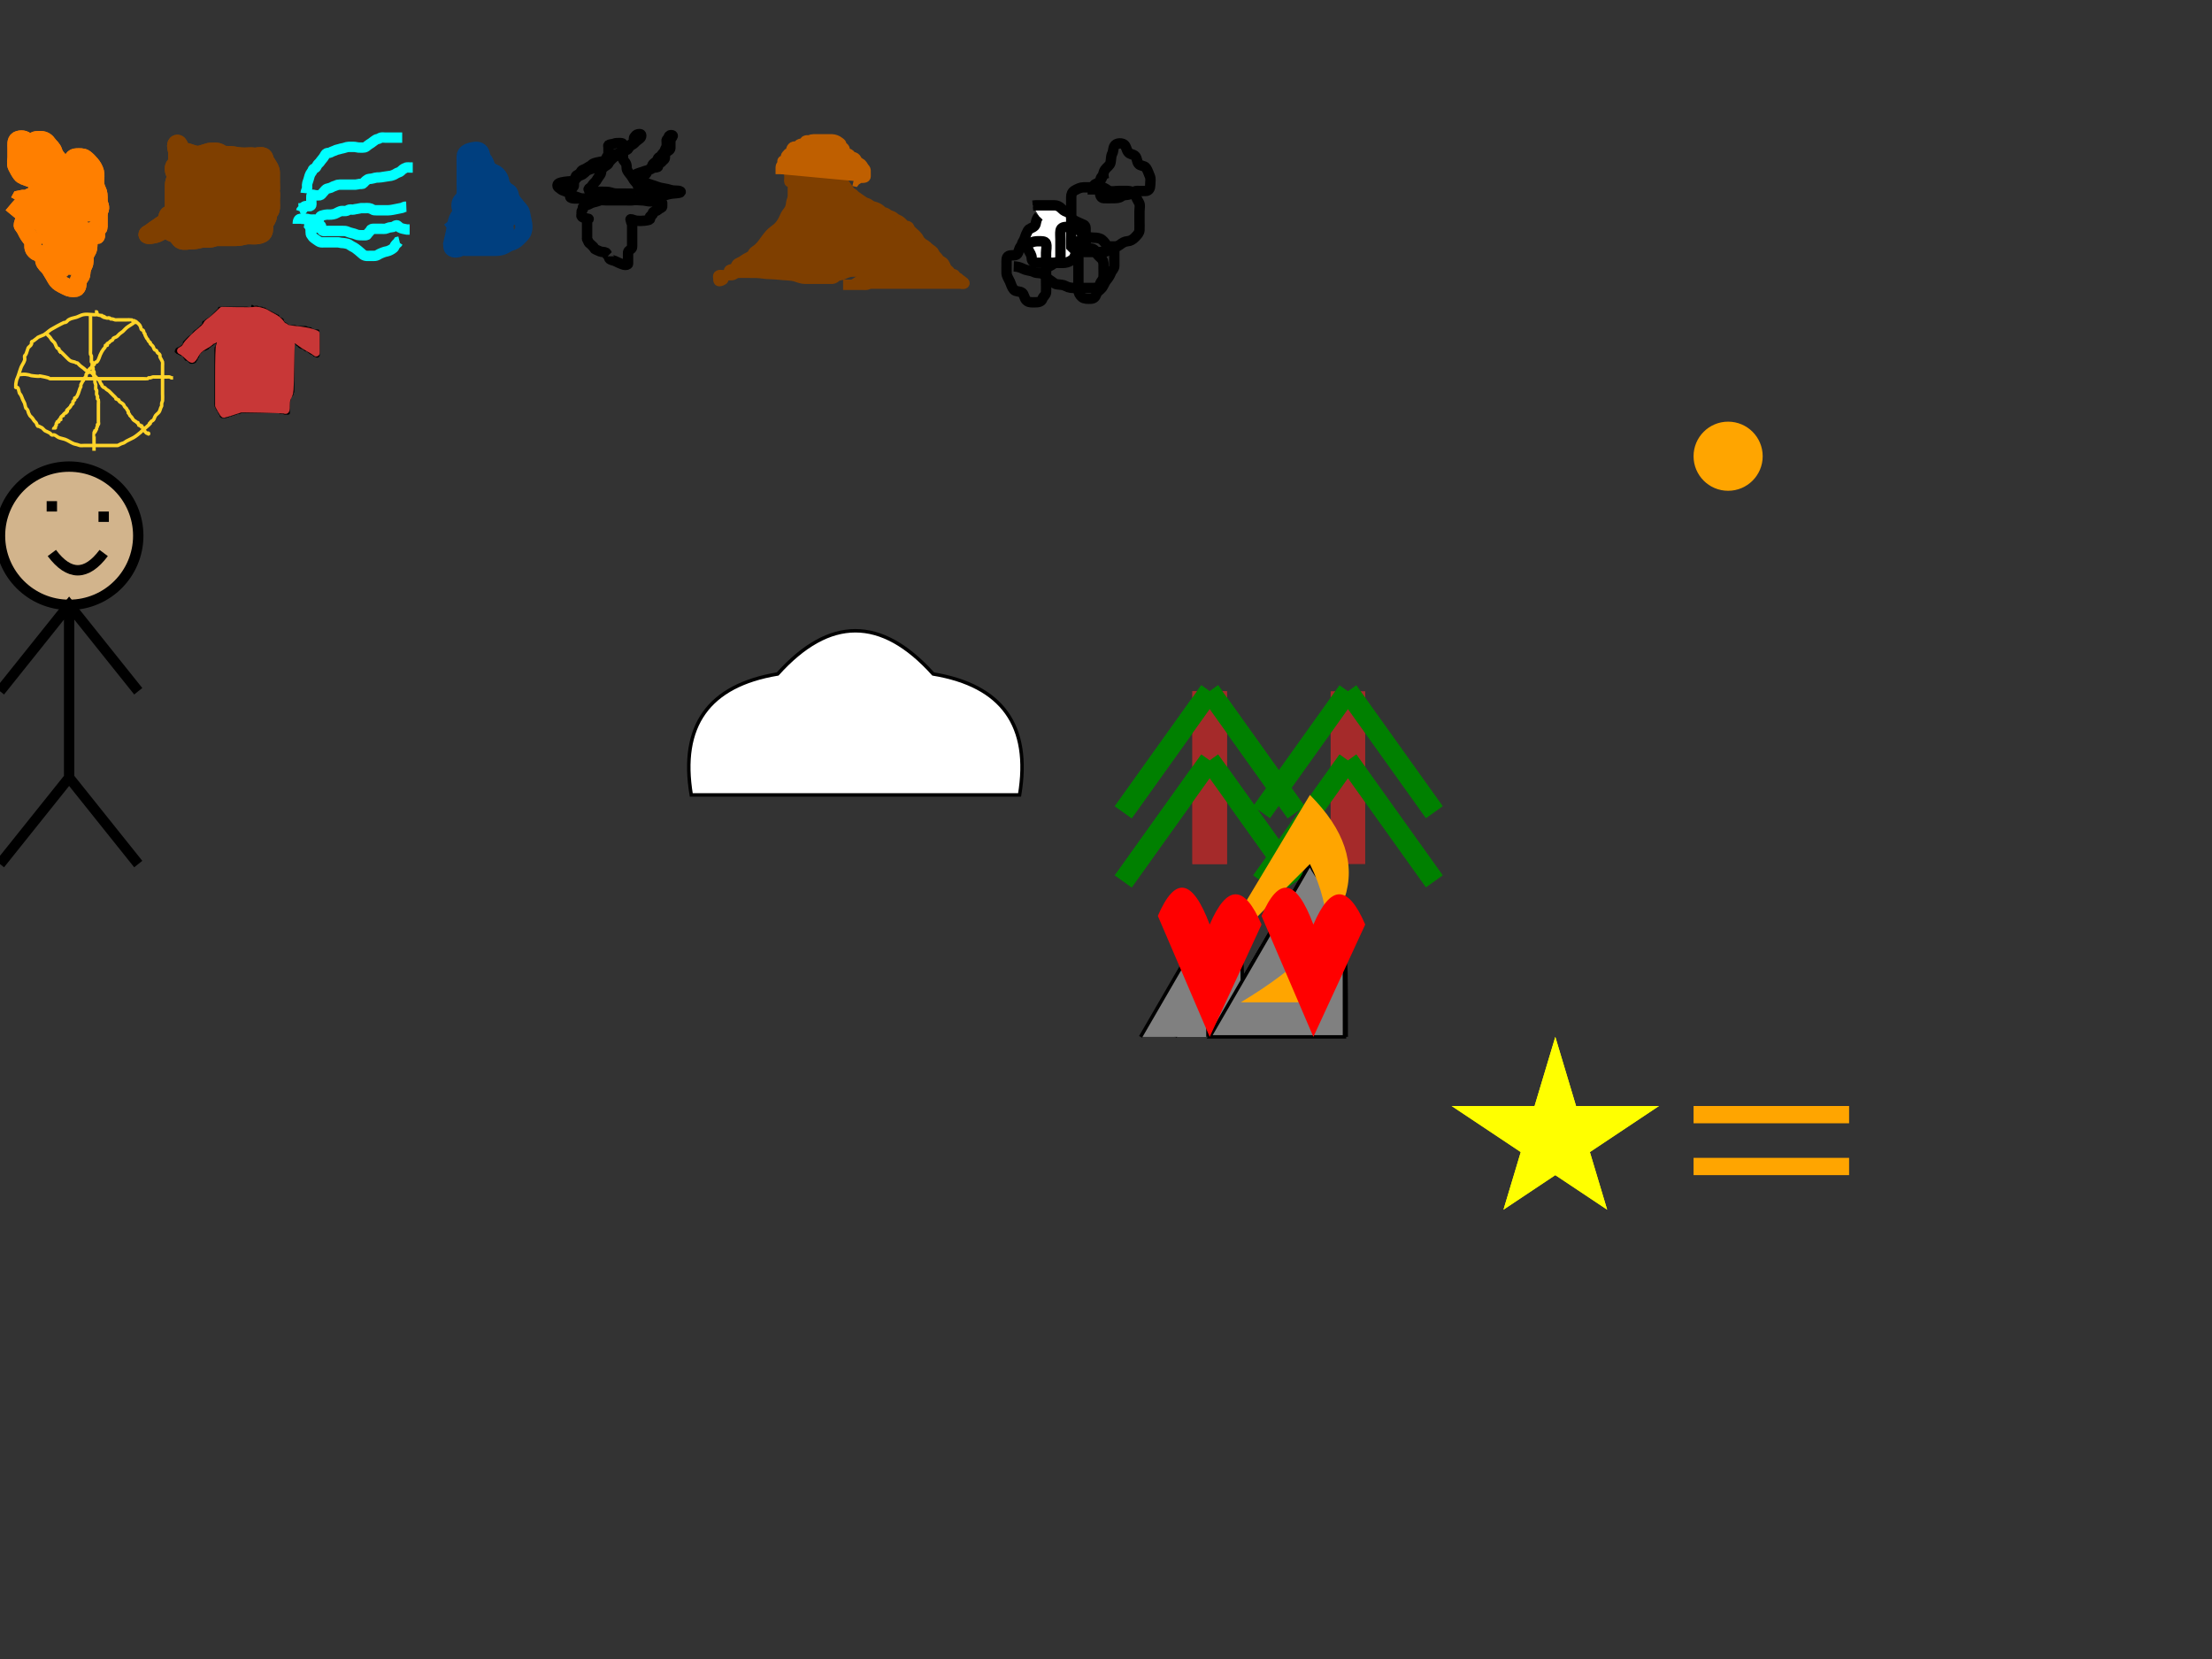 <?xml version="1.0" encoding="UTF-8" standalone="no"?>
<svg
   xmlns:dc="http://purl.org/dc/elements/1.1/"
   xmlns:cc="http://creativecommons.org/ns#"
   xmlns:rdf="http://www.w3.org/1999/02/22-rdf-syntax-ns#"
   xmlns:svg="http://www.w3.org/2000/svg"
   xmlns="http://www.w3.org/2000/svg"
   xmlns:sodipodi="http://sodipodi.sourceforge.net/DTD/sodipodi-0.dtd"
   xmlns:inkscape="http://www.inkscape.org/namespaces/inkscape"
   width="640"
   height="480"
   id="svg2"
   version="1.1"
   inkscape:version="0.91 r13725"
   sodipodi:docname="all.svg">
  <rect width="100%" height="100%" fill="#333333" stroke="none"/>
  <defs
     id="defs89" />
  <sodipodi:namedview
     pagecolor="#ffffff"
     bordercolor="#666666"
     borderopacity="1"
     objecttolerance="10"
     gridtolerance="10"
     guidetolerance="10"
     inkscape:pageopacity="0"
     inkscape:pageshadow="2"
     inkscape:window-width="1440"
     inkscape:window-height="851"
     id="namedview87"
     showgrid="false"
     inkscape:zoom="3.9333333"
     inkscape:cx="70.585891"
     inkscape:cy="411.70473"
     inkscape:window-x="0"
     inkscape:window-y="1"
     inkscape:window-maximized="1"
     inkscape:current-layer="svg2" />
  <!-- Created with SVG-edit - http://svg-edit.googlecode.com/ -->
  <g id="tree">
    <line 
    stroke-width="10"
    stroke="brown"
    x1="350"
    y1="250"
    x2="350"
    y2="200"/>
    <path
    fill="green"
    stroke="green"
    stroke-width="6"
    d="M350,200 l25,35 M350,220 l25,35 M350,200 l-25,35 M350,220 l-25,35"/>
  </g>
  <path 
  fill="white"
  stroke="black"
  stroke-width="1"
  d="M200,230 q-5,-30 25,-35 q22.5,-25 45,0  q30,5 25,35 z"
  id="cloud"/>
  <path 
      fill="gray"
      id="mountain"
      stroke="black"
      stroke-width="1"
      d="M350,300 l29,-50 c10,20 10,-25 10,50"/>
  <circle 
  cx="500"
  cy="132"
  r="10"
  fill="orange"
  id="fireball"/>
  
  <g id="mountainrange">
    <path 
    fill="gray"
    stroke="black"
    stroke-width="1"
    d="M350,300 l14.5,-25 c5,10 5,-12.5 5,25"/>
    <path 
    fill="gray"
    stroke="black"
    stroke-width="1"
    d="M340,300 l14.5,-25 c5,10 5,-12.5 5,25"/>
    <path 
    fill="gray"
    stroke="black"
    stroke-width="1"
    d="M330,300 l14.5,-25 c5,10 5,-12.5 5,25"/>
    <path 
    fill="gray"
    stroke="black"
    stroke-width="1"
    d="M360,300 l14.5,-25 c5,10 5,-12.5 5,25"/>
    <path 
    fill="gray"
    stroke="black"
    stroke-width="1"
    d="M370,300 l14.5,-25 c5,10 5,-12.5 5,25"/>
  </g>
  <g id="forest">
    <line 
    stroke-width="10"
    stroke="brown"
    x1="350"
    y1="250"
    x2="350"
    y2="200"/>
    <line 
    stroke-width="10"
    stroke="brown"
    x1="390"
    y1="250"
    x2="390"
    y2="200"/>
    <path
    fill="green"
    stroke="green"
    stroke-width="6"
    d="M350,200 l25,35 M350,220 l25,35 M350,200 l-25,35 M350,220 l-25,35
    M390,200 l25,35 M390,220 l25,35 M390,200 l-25,35 M390,220 l-25,35"/>
  </g>
  <g id="human">
  <circle 
  r="20"
  cx="20"
  cy="155"
  fill="tan"
  stroke="black"
  stroke-width="3"
  />
  <path 
  fill="none"
  stroke="black"
  stroke-width="3"
  d="m0,250 l20,-25 l20,25 l-20,-25 l0,-50 m-20,25 l20,-25 l20,25 l-20,-25 m10,-15 q-7.5,10 -15 0 m0,-15 l0,3 m15,0 l0,3"
  />
      </g>
  <g id="eruption">
   <path 
    fill="gray"
    stroke="black"
    stroke-width="1"
    d="M350,300 l29,-50 c10,20 10,-25 10,50 z"/>
    <path
    fill="orange"
    d="M379,250 q10,20 0,40 l-20,0 q50,-30 20,-60 l-30,50"/>
      </g>
  <path
  fill="yellow"
  id="star"
  d="M450,300 l-15,50 l45,-30 l-60,0 l45,30 z"/>
  <g id="shootingstar">
    <path
    fill="yellow"
    d="M450,300 l-15,50 l45,-30 l-60,0 l45,30 z"/>
    
    <line 
    stroke="orange"
    stroke-width="5"
    x1="490"
    y1="322.5"
    x2="535"
    y2="322.5"/>      
    
    <line 
    stroke="orange"
    stroke-width="5"
    x1="490"
    y1="337.5"
    x2="535"
    y2="337.5"/>      
  </g>
  <path
      fill="red"
      id="love"
      d="M350,300 l-15,-35 q7.5,-17.5 15,2.5 q7.5,-17.5 15,0 z
      M380,300 l-15,-35 q7.5,-17.5 15,2.5 q7.5,-17.5 15,0 z"/>
  <g
     id="svg_34" />
  <g
     id="fire">
    <g
       id="svg_80">
      <path
         style="fill:none;stroke:#ff7f00;stroke-width:5"
         inkscape:connector-curvature="0"
         id="svg_81"
         d="m 3.563,62.413 c 11.527,-13.997 2.293,2.196 2.924,2.833 0.595,0.6 0.956,1.42 1.388,2.267 0.335,0.655 0.942,1.339 1.426,2.01 0.477,0.661 0.007,1.829 0.41,2.529 0.468,0.814 1.246,1.16 2.11,1.362 0.779,0.182 0.696,1.184 0.854,2 0.18,0.933 0.998,1.389 1.479,2.021 0.495,0.651 0.874,1.45 1.333,2.146 0.484,0.734 0.707,1.434 1.352,1.983 0.761,0.648 1.601,0.955 2.315,1.351 0.885,0.491 1.816,0.668 2.699,0.499 0.756,-0.145 0.652,-1.211 0.801,-2.099 0.144,-0.852 0.971,-1.256 1,-2.1 0.031,-0.899 0.242,-1.754 0.647,-2.5 0.413,-0.761 0.22,-1.711 0.357,-2.6 0.144,-0.931 0.847,-1.469 0.991,-2.4 0.137,-0.889 -0.048,-1.835 0.357,-2.6 0.448,-0.846 0.318,-1.876 0.818,-2.415 0.592,-0.638 1.808,-0.305 1.829,-1.087 0.024,-0.898 0,-1.799 0,-2.699 0,-0.9 0,-1.8 0,-2.7 0,-0.9 0,-1.8 0,-2.6 0,-0.9 0.002,-1.82 -0.425,-2.6 -0.45,-0.823 -0.575,-1.7 -0.575,-2.6 0,-0.8 0.184,-1.726 -0.036,-2.6 -0.217,-0.863 -0.726,-1.702 -1.248,-2.316 -0.556,-0.654 -1.092,-1.215 -1.769,-1.731 -0.658,-0.501 -1.647,-0.363 -2.547,-0.353 -0.879,0.01 -1.056,0.69 -1.421,1.479 -0.356,0.771 -0.432,1.443 -1.036,2.164 -0.514,0.612 -1.424,-0.399 -1.821,-1.086 -0.435,-0.753 -0.592,-1.655 -1.117,-2.205 -0.496,-0.519 -0.895,-1.234 -1.089,-1.87 -0.308,-1.011 -1.106,-1.512 -1.559,-2.183 -0.537,-0.796 -1.207,-1.282 -2.114,-1.3 -0.853,-0.017 -1.956,-0.118 -2.232,0.611 -0.315,0.832 -0.011,1.789 -0.011,2.689 6.7e-4,0.899 0.401,1.704 0.197,1.615 C 9.005,44.956 8.64,44.055 8.154,43.392 7.67,42.732 8.125,41.764 7.618,40.86 7.226,40.161 5.971,40.059 5.175,40.434 c -0.705,0.333 -0.521,1.479 -0.521,2.379 0,0.9 0,1.8 0,2.7 0,0.9 -0.344,1.803 0.085,2.615 0.454,0.858 0.712,1.396 1.267,2.176 0.476,0.668 1.325,0.794 2.127,1.131 0.741,0.312 1.537,0.455 2.278,0.979 0.536,0.38 0.243,1.5 0.243,2.4 0,0.9 0.327,2.082 -0.357,2.543 -0.783,0.528 -1.842,0.057 -2.696,0.057 l -0.947,0 -0.833,0.167 -0.388,0.712" />
      <path
         style="fill:none;stroke:#ff7f00;stroke-width:5;stroke-dasharray:none"
         inkscape:connector-curvature="0"
         id="svg_82"
         d="m 16.135,60.544 c -0.035,-1.353 -0.292,-2.198 -0.648,-2.953 -0.387,-0.819 -0.632,-1.74 -1.022,-2.569 -0.352,-0.749 -0.638,-1.667 -0.733,-2.536 -0.095,-0.869 -0.529,-1.903 0.245,-2.014 0.871,-0.126 1.661,0.537 2.398,1.119 0.574,0.453 1.287,0.968 2.062,1.431 0.758,0.452 1.539,0.881 2.302,1.395 0.579,0.39 1.527,1.018 2.12,1.321 1.015,0.518 1.691,0.772 2.548,1.134 0.871,0.368 1.622,0.714 2.341,1.191 0.89,0.589 1.385,1.276 1.336,2.177 -0.048,0.889 -0.893,1.264 -1.722,1.264 -0.909,0 -1.834,0.177 -2.662,0 -0.808,-0.173 -1.569,-0.868 -1.852,-1.583 -0.308,-0.777 -0.88,-1.224 -1.558,-1.893 -0.679,-0.671 -1.167,-1.377 -1.681,-1.964 -0.605,-0.691 -1.426,-1.246 -1.557,-2.137 -0.133,-0.902 0.384,-1.54 1.246,-1.535 0.901,0.005 1.254,0.849 0.813,1.558 -0.465,0.747 -0.993,1.345 -1.484,2.048 -0.535,0.765 -0.477,2.107 -1.343,2.145 -0.747,0.032 -0.671,-1.187 -0.671,-2.105 0,-0.889 -0.016,-1.73 0,-2.701 0.014,-0.829 0.425,-1.453 1.279,-1.984 0.732,-0.456 1.352,-1.084 2.222,-1.332 0.877,-0.249 1.826,-0.321 2.638,-0.027 0.704,0.255 1.607,0.638 1.055,-0.095 -0.294,-0.39 -0.728,0.687 -0.918,1.59 -0.186,0.887 0.062,1.8 -0.043,2.655 -0.103,0.839 -0.989,1.218 -1.427,1.916 -0.454,0.725 -0.01,1.777 -0.01,2.722 0,0.861 0,1.681 0,2.605 0,0.846 0.119,1.837 -0.055,2.542 -0.216,0.874 -0.984,1.584 -1.211,2.369 -0.294,1.017 -0.097,1.987 -0.663,2.59 -0.529,0.564 -0.941,1.242 -0.949,2.068 -0.009,0.911 -0.284,1.851 -0.959,2.302 -0.668,0.447 -1.221,-0.129 -1.456,-1.007 -0.227,-0.846 -0.462,-1.679 -0.462,-2.501 0,-0.906 0.293,-1.528 1.199,-1.528 0.932,0 1.795,0 2.718,0 0.869,0 1.725,0 2.474,0 1.054,0 1.926,0 2.708,0 1.001,0 1.809,0 2.774,0 0.899,0 0.065,-0.095 -0.697,-0.505 C 26.057,67.297 25.112,67.262 24.405,66.731 23.808,66.283 23.192,65.588 22.274,65.34 21.469,65.122 21.178,64.53 20.921,63.661 20.699,62.91 19.648,62.382 19.492,61.57 c -0.167,-0.873 0.785,-1.263 1.631,-1.488 0.881,-0.235 1.718,0.197 1.727,1.026 0.009,0.861 0.026,1.749 -0.002,2.746 -0.02,0.72 -0.277,1.709 -0.437,2.598 -0.159,0.881 -0.391,1.629 -0.518,2.605 -0.109,0.842 -0.936,1.119 -1.421,1.809 -0.515,0.734 -0.318,1.608 -0.773,2.381 -0.45,0.764 -1.132,1.36 -1.166,2.222 -0.035,0.893 -0.032,1.815 -0.651,2.457 -0.542,0.562 -0.788,-0.674 -0.788,-1.529 0,-0.903 -0.214,-1.736 0,-2.662 0.174,-0.752 1.14,-1.081 1.583,-1.707 0.531,-0.751 0.97,-1.462 1.637,-2.017 0.547,-0.455 0.617,0.494 0.617,1.405 0,0.871 0.049,1.919 -0.671,2.078 -0.89,0.196 -1.226,-0.047 -0.288,0 0.825,0.041 0.687,1.018 0.169,0.454 C 19.556,73.311 19.053,72.566 18.614,71.821 18.186,71.097 17.975,70.254 17.394,69.489 16.871,68.801 16.355,68.241 15.915,67.279 15.549,66.478 15.116,65.68 14.905,64.963 14.635,64.044 14.559,63.148 14.168,62.366 13.737,61.503 13.375,60.739 13.259,59.9 13.129,58.954 12.929,57.981 13.177,58.226 c 0.632,0.625 0.94,1.414 1.348,2.174 0.413,0.771 1.143,1.146 1.441,1.919 0.316,0.821 0.208,1.913 -0.543,2.062 -0.884,0.176 -1.872,0.393 -2.694,-1.5e-4 -0.638,-0.306 -1.054,-1.16 -1.804,-1.421 -0.841,-0.293 -1.579,-0.479 -1.986,-1.072 -0.483,-0.704 -0.353,-1.719 6.4e-4,-1.334 0.582,0.635 0.554,1.551 1.207,1.949 0.767,0.468 1.006,1.354 1.59,1.958 0.553,0.572 1.114,1.406 1.439,2.238 0.331,0.848 0.534,1.663 1.119,2.478 0.417,0.58 0.557,1.591 1.189,2.184 0.601,0.563 1.376,0.851 1.838,1.653 0.391,0.679 0.849,1.427 1.369,1.998 0.541,0.594 1.105,1.246 1.718,1.893 0.409,0.431 0.185,-0.314 -6.4e-4,-1.126 -0.205,-0.897 -0.514,-1.637 -0.918,-2.446 -0.347,-0.694 -0.745,-1.55 -1.126,-2.314 -0.405,-0.811 -0.635,-1.739 -1.025,-2.572 -0.317,-0.677 -0.839,-1.646 -1.105,-2.388 -0.283,-0.79 -0.517,-1.596 -0.755,-2.622 -0.17,-0.732 -0.348,-1.697 -0.497,-2.405 -0.186,-0.889 -0.476,-1.815 -0.631,-2.599 -0.197,-0.999 -0.273,-1.866 -0.412,-2.66 -0.187,-1.069 -0.183,-1.898 -0.216,-2.472 -0.075,-1.304 -0.284,-2.062 -0.409,-2.974 -0.098,-0.715 0.072,-1.757 -0.218,-2.734 -0.221,-0.746 -0.596,-1.502 -0.906,-2.388 -0.289,-0.827 -0.373,-1.656 -0.373,-2.552 0,-0.43 0.002,0.449 0,1.31 -0.003,0.939 -0.719,1.233 -1.631,1.232 -0.863,-3.2e-4 -1.806,-0.469 -1.727,-1.247 0.076,-0.746 1.348,-0.645 1.86,0.021 0.527,0.684 0.764,1.346 1.017,2.09 0.293,0.862 -0.384,1.551 -1.294,1.534 C 9.149,47.577 8.897,46.693 8.459,45.986 8.042,45.313 8.13,44.284 7.981,44.284 c -0.911,0 0.797,1.672 0.48,2.35 -0.081,0.174 -0.939,-0.272 -0.959,-1.189 -0.019,-0.873 0.069,-1.319 0.393,-0.681 0.501,0.984 0.698,1.604 0.978,2.273 0.298,0.714 0.793,1.796 1.145,2.49 0.501,0.988 0.856,1.572 1.296,2.647 0.281,0.686 0.465,1.402 0.876,2.449 0.236,0.602 0.665,1.553 1.228,2.484 0.379,0.626 0.829,1.192 1.413,2.037 0.519,0.751 0.932,1.656 1.247,2.413 0.352,0.844 0.767,1.48 1.344,2.425 0.388,0.635 0.774,1.263 1.203,2.217 0.359,0.8 0.706,1.667 1.089,2.46 l 0.46,0.923 0.396,0.771 0.288,0.527"
         stroke-linecap="null"
         stroke-linejoin="null" />
    </g>
    <path
       style="fill:none;stroke:#ff7f00;stroke-width:5"
       inkscape:connector-curvature="0"
       d="m 3.563,62.413 c 11.527,-13.997 2.293,2.196 2.924,2.833 0.595,0.6 0.956,1.42 1.388,2.267 0.335,0.655 0.942,1.339 1.426,2.01 0.477,0.661 0.007,1.829 0.41,2.529 0.468,0.814 1.246,1.16 2.11,1.362 0.779,0.182 0.696,1.184 0.854,2 0.18,0.933 0.998,1.389 1.479,2.021 0.495,0.651 0.874,1.45 1.333,2.146 0.484,0.734 0.707,1.434 1.352,1.983 0.761,0.648 1.601,0.955 2.315,1.351 0.885,0.491 1.816,0.668 2.699,0.499 0.756,-0.145 0.652,-1.211 0.801,-2.099 0.144,-0.852 0.971,-1.256 1,-2.1 0.031,-0.899 0.242,-1.754 0.647,-2.5 0.413,-0.761 0.22,-1.711 0.357,-2.6 0.144,-0.931 0.847,-1.469 0.991,-2.4 0.137,-0.889 -0.048,-1.835 0.357,-2.6 0.448,-0.846 0.318,-1.876 0.818,-2.415 0.592,-0.638 1.808,-0.305 1.829,-1.087 0.024,-0.898 0,-1.799 0,-2.699 0,-0.9 0,-1.8 0,-2.7 0,-0.9 0,-1.8 0,-2.6 0,-0.9 0.002,-1.82 -0.425,-2.6 -0.45,-0.823 -0.575,-1.7 -0.575,-2.6 0,-0.8 0.184,-1.726 -0.036,-2.6 -0.217,-0.863 -0.726,-1.702 -1.248,-2.316 -0.556,-0.654 -1.092,-1.215 -1.769,-1.731 -0.658,-0.501 -1.647,-0.363 -2.547,-0.353 -0.879,0.01 -1.056,0.69 -1.421,1.479 -0.356,0.771 -0.432,1.443 -1.036,2.164 -0.514,0.612 -1.424,-0.399 -1.821,-1.086 -0.435,-0.753 -0.592,-1.655 -1.117,-2.205 -0.496,-0.519 -0.895,-1.234 -1.089,-1.87 -0.308,-1.011 -1.106,-1.512 -1.559,-2.183 -0.537,-0.796 -1.207,-1.282 -2.114,-1.3 -0.853,-0.017 -1.956,-0.118 -2.232,0.611 -0.315,0.832 -0.011,1.789 -0.011,2.689 6.7e-4,0.899 0.401,1.704 0.197,1.615 C 9.005,44.956 8.64,44.055 8.154,43.392 7.67,42.732 8.125,41.764 7.618,40.86 7.226,40.161 5.971,40.059 5.175,40.434 c -0.705,0.333 -0.521,1.479 -0.521,2.379 0,0.9 0,1.8 0,2.7 0,0.9 -0.344,1.803 0.085,2.615 0.454,0.858 0.712,1.396 1.267,2.176 0.476,0.668 1.325,0.794 2.127,1.131 0.741,0.312 1.537,0.455 2.278,0.979 0.536,0.38 0.243,1.5 0.243,2.4 0,0.9 0.327,2.082 -0.357,2.543 -0.783,0.528 -1.842,0.057 -2.696,0.057 l -0.947,0 -0.833,0.167 -0.388,0.712"
       id="svg_3" />
    <path
       style="fill:none;stroke:#ff7f00;stroke-width:5;stroke-dasharray:none"
       inkscape:connector-curvature="0"
       d="m 16.135,60.544 c -0.035,-1.353 -0.292,-2.198 -0.648,-2.953 -0.387,-0.819 -0.632,-1.74 -1.022,-2.569 -0.352,-0.749 -0.638,-1.667 -0.733,-2.536 -0.095,-0.869 -0.529,-1.903 0.245,-2.014 0.871,-0.126 1.661,0.537 2.398,1.119 0.574,0.453 1.287,0.968 2.062,1.431 0.758,0.452 1.539,0.881 2.302,1.395 0.579,0.39 1.527,1.018 2.12,1.321 1.015,0.518 1.691,0.772 2.548,1.134 0.871,0.368 1.622,0.714 2.341,1.191 0.89,0.589 1.385,1.276 1.336,2.177 -0.048,0.889 -0.893,1.264 -1.722,1.264 -0.909,0 -1.834,0.177 -2.662,0 -0.808,-0.173 -1.569,-0.868 -1.852,-1.583 -0.308,-0.777 -0.88,-1.224 -1.558,-1.893 -0.679,-0.671 -1.167,-1.377 -1.681,-1.964 -0.605,-0.691 -1.426,-1.246 -1.557,-2.137 -0.133,-0.902 0.384,-1.54 1.246,-1.535 0.901,0.005 1.254,0.849 0.813,1.558 -0.465,0.747 -0.993,1.345 -1.484,2.048 -0.535,0.765 -0.477,2.107 -1.343,2.145 -0.747,0.032 -0.671,-1.187 -0.671,-2.105 0,-0.889 -0.016,-1.73 0,-2.701 0.014,-0.829 0.425,-1.453 1.279,-1.984 0.732,-0.456 1.352,-1.084 2.222,-1.332 0.877,-0.249 1.826,-0.321 2.638,-0.027 0.704,0.255 1.607,0.638 1.055,-0.095 -0.294,-0.39 -0.728,0.687 -0.918,1.59 -0.186,0.887 0.062,1.8 -0.043,2.655 -0.103,0.839 -0.989,1.218 -1.427,1.916 -0.454,0.725 -0.01,1.777 -0.01,2.722 0,0.861 0,1.681 0,2.605 0,0.846 0.119,1.837 -0.055,2.542 -0.216,0.874 -0.984,1.584 -1.211,2.369 -0.294,1.017 -0.097,1.987 -0.663,2.59 -0.529,0.564 -0.941,1.242 -0.949,2.068 -0.009,0.911 -0.284,1.851 -0.959,2.302 -0.668,0.447 -1.221,-0.129 -1.456,-1.007 -0.227,-0.846 -0.462,-1.679 -0.462,-2.501 0,-0.906 0.293,-1.528 1.199,-1.528 0.932,0 1.795,0 2.718,0 0.869,0 1.725,0 2.474,0 1.054,0 1.926,0 2.708,0 1.001,0 1.809,0 2.774,0 0.899,0 0.065,-0.095 -0.697,-0.505 -0.773,-0.416 -1.718,-0.451 -2.426,-0.982 C 23.808,66.283 23.192,65.588 22.274,65.34 21.469,65.122 21.178,64.53 20.921,63.661 20.699,62.91 19.648,62.382 19.492,61.57 19.325,60.696 20.277,60.307 21.123,60.081 c 0.881,-0.235 1.718,0.197 1.727,1.026 0.009,0.861 0.026,1.749 -0.002,2.746 -0.02,0.72 -0.277,1.709 -0.437,2.598 -0.159,0.881 -0.391,1.629 -0.518,2.605 -0.109,0.842 -0.936,1.119 -1.421,1.809 -0.515,0.734 -0.318,1.608 -0.773,2.381 -0.45,0.764 -1.132,1.36 -1.166,2.222 -0.035,0.893 -0.032,1.815 -0.651,2.457 -0.542,0.562 -0.788,-0.674 -0.788,-1.529 0,-0.903 -0.214,-1.736 0,-2.662 0.174,-0.752 1.14,-1.081 1.583,-1.707 0.531,-0.751 0.97,-1.462 1.637,-2.017 0.547,-0.455 0.617,0.494 0.617,1.405 0,0.871 0.049,1.919 -0.671,2.078 -0.89,0.196 -1.226,-0.047 -0.288,0 0.825,0.041 0.687,1.018 0.169,0.454 C 19.556,73.311 19.053,72.566 18.614,71.821 18.186,71.097 17.975,70.254 17.394,69.489 16.871,68.801 16.355,68.241 15.915,67.279 15.549,66.478 15.116,65.68 14.905,64.963 14.635,64.044 14.559,63.148 14.168,62.366 13.737,61.503 13.375,60.739 13.259,59.9 13.129,58.954 12.929,57.981 13.177,58.226 c 0.632,0.625 0.94,1.414 1.348,2.174 0.413,0.771 1.143,1.146 1.441,1.919 0.316,0.821 0.208,1.913 -0.543,2.062 -0.884,0.176 -1.872,0.393 -2.694,-1.5e-4 -0.638,-0.306 -1.054,-1.16 -1.804,-1.421 -0.841,-0.293 -1.579,-0.479 -1.986,-1.072 -0.483,-0.704 -0.353,-1.719 6.4e-4,-1.334 0.582,0.635 0.554,1.551 1.207,1.949 0.767,0.468 1.006,1.354 1.59,1.958 0.553,0.572 1.114,1.406 1.439,2.238 0.331,0.848 0.534,1.663 1.119,2.478 0.417,0.58 0.557,1.591 1.189,2.184 0.601,0.563 1.376,0.851 1.838,1.653 0.391,0.679 0.849,1.427 1.369,1.998 0.541,0.594 1.105,1.246 1.718,1.893 0.409,0.431 0.185,-0.314 -6.4e-4,-1.126 -0.205,-0.897 -0.514,-1.637 -0.918,-2.446 -0.347,-0.694 -0.745,-1.55 -1.126,-2.314 -0.405,-0.811 -0.635,-1.739 -1.025,-2.572 -0.317,-0.677 -0.839,-1.646 -1.105,-2.388 -0.283,-0.79 -0.517,-1.596 -0.755,-2.622 -0.17,-0.732 -0.348,-1.697 -0.497,-2.405 -0.186,-0.889 -0.476,-1.815 -0.631,-2.599 -0.197,-0.999 -0.273,-1.866 -0.412,-2.66 -0.187,-1.069 -0.183,-1.898 -0.216,-2.472 -0.075,-1.304 -0.284,-2.061 -0.409,-2.974 -0.098,-0.715 0.072,-1.757 -0.218,-2.734 -0.221,-0.746 -0.596,-1.502 -0.906,-2.388 -0.289,-0.827 -0.373,-1.656 -0.373,-2.552 0,-0.43 0.002,0.449 0,1.31 -0.003,0.939 -0.719,1.233 -1.631,1.232 -0.863,-3.2e-4 -1.806,-0.469 -1.727,-1.247 0.076,-0.746 1.348,-0.645 1.86,0.021 0.527,0.684 0.764,1.346 1.017,2.09 0.293,0.862 -0.384,1.551 -1.294,1.534 C 9.149,47.577 8.897,46.693 8.459,45.986 8.042,45.313 8.13,44.284 7.981,44.284 c -0.911,0 0.797,1.672 0.48,2.35 -0.081,0.174 -0.939,-0.272 -0.959,-1.189 -0.019,-0.873 0.069,-1.319 0.393,-0.681 0.501,0.984 0.698,1.604 0.978,2.273 0.298,0.714 0.793,1.796 1.145,2.49 0.501,0.988 0.856,1.572 1.296,2.647 0.281,0.686 0.465,1.402 0.876,2.449 0.236,0.602 0.665,1.553 1.228,2.484 0.379,0.626 0.829,1.192 1.413,2.037 0.519,0.751 0.932,1.656 1.247,2.413 0.352,0.844 0.767,1.48 1.344,2.425 0.388,0.635 0.774,1.263 1.203,2.217 0.359,0.8 0.706,1.667 1.089,2.46 l 0.46,0.923 0.396,0.771 0.288,0.527"
       id="svg_31"
       stroke-linecap="null"
       stroke-linejoin="null" />
  </g>
  <g
     id="earth">
    <path
       style="fill:none;stroke:#7f3f00;stroke-width:5;stroke-dasharray:none"
       inkscape:connector-curvature="0"
       d="m 50.189,65.34 c 0,-1.295 0,-2.206 0,-3.118 0,-0.879 0,-1.734 0,-2.686 0,-0.815 0,-1.729 0,-2.638 0,-0.863 0,-1.775 0,-2.686 0,-0.808 0.017,-1.729 0.48,-2.312 0.494,-0.624 0.48,-1.566 0.48,-2.455 0,-0.822 0,-1.784 0,-2.701 0,-0.742 0,-1.64 0,-2.605 0,-0.853 -0.764,-2.419 0.106,-2.665 0.619,-0.175 0.789,1.328 1.333,1.802 0.625,0.545 1.555,0.544 2.398,0.879 0.772,0.307 1.679,0.555 2.516,0.56 0.949,0.006 1.838,0 2.608,0 0.891,0 1.841,0 2.747,0 0.954,0 1.722,-0.003 2.681,0 0.762,0.003 1.839,0.078 2.628,0.24 0.874,0.179 1.737,0.239 2.6,0.24 1.007,0.001 1.849,-0.149 2.724,0 0.812,0.138 1.353,0.942 2.275,0.959 0.911,0.017 1.248,0.597 1.764,1.439 0.428,0.697 0.951,1.432 0.959,2.318 0.009,0.9 0,1.749 0,2.632 0,0.886 0.135,1.837 -0.041,2.669 -0.174,0.82 -0.366,1.751 -0.608,2.597 -0.24,0.839 -0.31,1.658 -0.31,2.574 0,0.808 0.298,1.81 -0.004,2.675 -0.253,0.725 -0.954,1.37 -0.955,2.186 -0.001,0.916 0.039,2.07 -0.719,2.484 -0.795,0.434 -1.537,0.489 -2.39,0.49 -0.901,0.001 -1.795,-0.128 -2.694,0.106 -0.838,0.218 -1.711,0.373 -2.547,0.373 -0.863,0 -1.732,0 -2.656,0 -0.916,0 -1.777,0 -2.663,0 -0.859,0 -1.539,0.466 -2.424,0.48 -0.863,0.013 -1.826,-0.089 -2.669,0.136 -0.818,0.219 -1.688,0.343 -2.511,0.343 -0.934,0 -1.891,0.285 -2.757,-7e-5 -0.756,-0.249 -0.991,-1.285 -1.754,-1.745 -0.798,-0.481 -1.607,-0.518 -2.141,-1.181 -0.507,-0.629 -0.373,-1.631 -0.373,-2.542 0,-0.863 -0.105,-1.979 0.586,-2.206 0.856,-0.281 1.773,0 2.692,0 0.83,0 1.688,0 2.638,0 0.852,0 1.711,0.014 2.718,0 0.72,-0.01 1.741,-0.256 2.389,-0.638 0.906,-0.534 1.46,-0.925 2.105,-1.328 0.694,-0.433 1.413,-0.878 2.498,-1.526 0.695,-0.415 1.365,-0.8 1.989,-1.18 1.115,-0.68 1.83,-1.146 2.428,-1.665 0.806,-0.7 1.145,-1.163 1.75,-1.794 0.81,-0.843 1.492,-1.362 2.16,-1.837 0.827,-0.588 1.419,-0.965 1.937,-1.593 0.662,-0.802 0.915,-1.542 1.45,-2.35 0.534,-0.807 1.387,-1.702 0.93,-2.533 -0.38,-0.692 -1.473,-0.482 -2.454,-0.335 -0.917,0.138 -1.516,0.945 -2.093,1.449 -0.704,0.615 -1.321,1.205 -1.728,1.873 -0.514,0.844 -0.769,1.672 -0.89,2.664 -0.094,0.768 0,1.78 0,2.718 0,0.7 0,1.759 0,2.548 0,0.873 0,1.737 0,2.744 0,0.863 -0.952,2.644 0,2.644 0.659,0 -0.002,-1.503 0,-2.31 0.003,-1.005 0.09,-1.866 0.276,-2.714 0.186,-0.849 0.558,-2.068 -0.089,-2.506 -0.758,-0.514 -1.794,-0.057 -2.681,-0.005 -0.916,0.053 -1.501,0.714 -1.743,1.599 -0.211,0.772 -0.08,1.743 -0.08,2.615 0,0.944 -0.303,2.102 0.338,2.499 0.726,0.449 1.769,0.106 2.641,-0.015 0.869,-0.121 1.781,-0.171 2.545,-0.544 0.801,-0.391 1.283,-1.34 1.991,-1.837 0.661,-0.464 1.713,-0.556 2.076,-1.297 0.379,-0.773 0.396,-2.059 -0.248,-2.53 -0.727,-0.532 -1.677,0.191 -2.201,0.805 -0.553,0.648 -0.696,1.571 -1.044,2.294 -0.375,0.779 -1.299,1.066 -1.301,1.975 -0.002,0.863 -0.26,1.626 -1.098,1.631 -0.909,0.005 -1.859,0 -2.728,0 -0.874,0 -1.742,0 -2.679,0 -0.858,0 -1.729,0.176 -2.523,0.467 -0.799,0.293 -1.653,0.397 -2.633,0.493 -0.897,0.088 -1.444,0.674 -2.414,0.923 -0.889,0.229 -1.802,0.108 -2.475,0.4 -0.883,0.383 -1.546,0.766 -2.556,1.023 -0.949,0.242 -1.597,0.667 -2.453,1.128 -0.635,0.342 -1.379,0.951 -2.235,1.437 -0.848,0.481 -1.651,0.574 -2.422,0.706 -0.964,0.165 -1.486,-0.181 -0.725,-0.552 0.793,-0.387 1.399,-1.002 2.155,-1.477 0.784,-0.493 1.526,-1.098 2.326,-1.591 0.616,-0.38 1.513,-0.697 2.222,-1.14 0.877,-0.549 1.424,-0.967 2.303,-1.394 0.735,-0.357 1.58,-0.784 2.289,-1.28 0.872,-0.61 1.508,-1.039 2.218,-1.622 0.602,-0.494 1.214,-1.099 1.999,-1.645 0.624,-0.435 1.676,-0.998 2.379,-1.315 0.895,-0.404 1.626,-0.783 2.374,-1.372 0.564,-0.445 1.411,-0.91 2.201,-1.343 0.758,-0.416 1.528,-0.85 2.391,-1.128 0.836,-0.27 1.582,-0.667 2.474,-0.788 0.813,-0.11 1.793,-0.002 2.691,-0.002 0.868,0 1.821,-0.124 2.666,0.106 0.843,0.229 1.318,0.816 1.49,1.621 0.188,0.876 1.154,1.406 1.363,2.24 0.237,0.944 0.035,1.675 0.035,2.634 0,0.982 0.151,1.911 -0.082,2.663 -0.265,0.856 -1.228,1.295 -1.947,1.67 -0.784,0.409 -1.431,1.024 -2.288,1.456 -0.68,0.342 -1.669,0.555 -2.516,0.56 -0.949,0.006 -1.838,0 -2.608,0 -0.985,0 -1.943,0.194 -2.704,-0.212 -0.68,-0.363 -1.664,-0.776 -2.186,-1.439 -0.529,-0.672 -0.41,-1.456 -1.018,-1.977 -0.569,-0.488 -1.619,-0.082 -2.278,0.359 -0.789,0.528 -1.423,1.157 -2.218,1.537 -0.821,0.392 -1.728,0.224 -2.595,0.31 -0.85,0.085 -1.768,0.341 -2.585,0.755 -0.751,0.381 -1.375,1.04 -2.065,1.616 -0.674,0.563 -1.851,0.688 -2.168,0.01 -0.357,-0.763 -0.369,-1.769 0.02,-2.638 0.316,-0.706 1.376,-1.007 2.083,-1.59 0.635,-0.523 1.54,-0.765 2.157,-1.296 0.623,-0.536 1.654,-0.556 2.492,-0.924 0.724,-0.317 1.477,-1.027 2.376,-1.186 0.82,-0.145 1.729,-0.041 2.552,-0.041 0.945,0 1.868,0 2.709,0 0.904,0 1.768,0 2.628,0 0.959,0 1.75,0.08 2.592,0.343 0.916,0.286 1.738,0.533 2.572,0.785 0.855,0.258 1.681,0.31 2.643,0.31 0.884,0 1.807,-0.603 1.171,-0.959 -0.753,-0.421 -1.766,-0.019 -2.673,-6.3e-4 -0.864,0.017 -1.446,0.719 -2.145,1.129 -0.795,0.466 -1.754,0.548 -2.392,1.11 -0.586,0.516 -1.121,1.03 -1.679,1.679 -0.56,0.652 -1.595,0.672 -2.334,0.879 -0.877,0.246 -1.727,0 -2.638,0 -0.911,0 -1.795,0 -2.656,0 -0.855,0 -1.804,0 -2.668,0 -0.911,0 -1.775,0 -2.686,0 -0.904,0 -1.775,-9.3e-4 -1.717,0 0.858,0.014 1.649,0.349 2.618,0.47 0.889,0.111 1.843,0.01 2.704,0.01 0.82,0 1.745,0.044 2.662,0 0.85,-0.041 1.253,-0.918 2.158,-0.959 0.854,-0.039 2.419,-0.162 2.212,0.421 -0.289,0.815 -1.711,0.058 -2.592,0.058 -0.907,0 -2.713,-0.863 -2.713,0 0,0.476 1.381,0.056 2.054,0.48 0.797,0.501 1.714,0.386 2.59,0.48 0.641,0.068 -0.108,0.471 -1.005,0.48 -0.943,0.009 -1.787,0 -2.655,0 -0.929,0 -1.874,0.134 -2.671,0 -0.883,-0.149 -0.965,-1.2 -1.562,-1.747 -0.629,-0.576 -1.72,-0.171 -2.611,-0.171 -0.911,0 -2.211,0.101 -2.158,-0.666 0.049,-0.715 1.056,-1.228 1.384,-2.045 0.309,-0.768 0.055,-1.707 0.055,-2.643 0,-0.825 0,-1.76 0,-2.655 0,-0.894 -0.176,-1.724 -0.52,-2.487 -0.351,-0.779 -1.074,-1.514 -1.319,-2.373 -0.24,-0.843 -0.102,-1.867 0.687,-1.998 0.899,-0.15 1.872,-0.194 2.646,0.272 0.696,0.419 1.477,0.555 2.338,0.714 0.849,0.157 1.76,0.291 2.519,0.791 0.723,0.476 1.41,0.88 2.33,1.101 0.831,0.199 1.375,0.978 2.102,1.357 0.85,0.443 1.902,0.354 2.437,1.053 0.486,0.635 0.486,1.759 -0.084,2.398 -0.61,0.684 -1.45,0.914 -2.259,1.31 -0.78,0.381 -1.671,0.153 -2.544,0.392 -0.858,0.235 -1.76,0.204 -2.667,0.204 -0.918,9e-5 -0.994,0.64 -1.35,1.487 -0.314,0.746 -1.313,1.123 -1.439,1.967 -0.135,0.901 0.486,2.044 -0.082,2.645 -0.603,0.638 -1.741,0.137 -2.652,0.137 -0.863,0 -1.764,0 -1.187,0 0.897,0 1.81,0 2.714,0 0.902,0 1.766,0 2.67,0 0.882,0 1.814,-0.315 2.649,0.017 0.785,0.312 0.546,1.401 -0.278,1.422 -0.97,0.024 -1.8,0 -2.684,0 -0.863,0 -1.801,0.229 -2.678,-0.017 -0.882,-0.248 -1.647,-0.799 -1.825,-1.511 -0.208,-0.834 1.114,-0.87 1.911,-0.87 0.906,0 1.893,-0.434 2.607,0.082 0.767,0.554 1.051,1.456 1.223,2.316 0.188,0.941 0.295,2.102 -0.374,2.398 -0.827,0.365 -1.841,-0.232 -2.56,-0.772 -0.706,-0.53 -1.081,-1.337 -1.479,-2.153 -0.373,-0.767 -0.705,-1.901 -0.164,-2.35 0.701,-0.582 1.698,-0.45 2.58,-0.48 0.908,-0.03 1.965,0.01 2.007,-0.815 0.045,-0.867 -0.434,-1.682 -0.767,-2.417 -0.39,-0.86 -1.18,-1.421 -1.55,-2.236 -0.364,-0.801 -0.728,-1.584 -0.987,-2.468 -0.257,-0.876 -0.437,-1.669 -0.522,-2.595 -0.079,-0.857 0.089,-1.895 0.949,-1.939 0.815,-0.042 1.665,0.453 2.422,0.755 0.813,0.325 1.328,0.99 1.823,1.619 0.496,0.631 0.352,1.635 0.861,2.231 0.563,0.659 1.705,0.671 2.568,0.671 0.841,0 1.772,-0.014 2.302,-0.769 0.488,-0.696 1.232,-1.315 1.481,-2.112 0.29,-0.929 0.055,-1.832 0.055,-2.696 0,-0.853 4e-5,-1.783 0,-2.722 -4e-5,-0.863 -0.576,-1.295 -1.487,-1.295 -0.827,0 -1.827,-0.293 -2.67,0.08 -0.765,0.339 -0.896,1.247 -1.119,2.121 -0.188,0.735 -1.121,0.978 -1.966,1.156 -0.81,0.171 -1.55,0.82 -2.43,0.959 -0.875,0.139 -2.196,0.26 -2.318,-0.48 -0.107,-0.649 0.75,-1.398 1.631,-1.439 0.862,-0.04 1.782,0 2.612,0 0.881,0 1.839,0.099 2.732,-0.01 0.841,-0.102 1.696,-0.41 2.608,-0.47 0.826,-0.054 1.579,-0.338 2.329,-0.959 0.297,-0.246 -0.809,-0.437 -1.498,-1.012 -0.658,-0.549 -1.204,-0.907 -2.143,-0.907 -0.844,0 -1.747,0 -2.505,0.25 l -0.01,0.901 0,0.911 0.106,0.863"
       id="svg_18"
       stroke-linecap="null"
       stroke-linejoin="null" />
    <path
       style="fill:none;stroke:#7f3f00;stroke-width:5;stroke-dasharray:none"
       inkscape:connector-curvature="0"
       d="m 55.465,52.39 c 0.041,-1.302 0.879,-1.359 0.959,-0.48 l -0.164,0.48"
       id="svg_19"
       stroke-linecap="null"
       stroke-linejoin="null" />
    <g
       id="svg_83">
      <path
         style="fill:none;stroke:#7f3f00;stroke-width:5;stroke-dasharray:none"
         inkscape:connector-curvature="0"
         id="svg_84"
         d="m 50.189,65.34 c 0,-1.295 0,-2.206 0,-3.118 0,-0.879 0,-1.734 0,-2.686 0,-0.815 0,-1.729 0,-2.638 0,-0.863 0,-1.775 0,-2.686 0,-0.808 0.017,-1.729 0.48,-2.312 0.494,-0.624 0.48,-1.566 0.48,-2.455 0,-0.822 0,-1.784 0,-2.701 0,-0.742 0,-1.64 0,-2.605 0,-0.853 -0.764,-2.419 0.106,-2.665 0.619,-0.175 0.789,1.328 1.333,1.802 0.625,0.545 1.555,0.544 2.398,0.879 0.772,0.307 1.679,0.555 2.516,0.56 0.949,0.006 1.838,0 2.608,0 0.891,0 1.841,0 2.747,0 0.954,0 1.722,-0.003 2.681,0 0.762,0.003 1.839,0.078 2.628,0.24 0.874,0.179 1.737,0.239 2.6,0.24 1.007,0.001 1.849,-0.149 2.724,0 0.812,0.138 1.353,0.942 2.275,0.959 0.911,0.017 1.248,0.597 1.764,1.439 0.428,0.697 0.951,1.432 0.959,2.318 0.009,0.9 0,1.749 0,2.632 0,0.886 0.135,1.837 -0.041,2.669 -0.174,0.82 -0.366,1.751 -0.608,2.597 -0.24,0.839 -0.31,1.658 -0.31,2.574 0,0.808 0.298,1.81 -0.004,2.675 -0.253,0.725 -0.954,1.37 -0.955,2.186 -0.001,0.916 0.039,2.07 -0.719,2.484 -0.795,0.434 -1.537,0.489 -2.39,0.49 -0.901,0.001 -1.795,-0.128 -2.694,0.106 -0.838,0.218 -1.711,0.373 -2.547,0.373 -0.863,0 -1.732,0 -2.656,0 -0.916,0 -1.777,0 -2.663,0 -0.859,0 -1.539,0.466 -2.424,0.48 -0.863,0.013 -1.826,-0.089 -2.669,0.136 -0.818,0.219 -1.688,0.343 -2.511,0.343 -0.934,0 -1.891,0.285 -2.757,-7e-5 -0.756,-0.249 -0.991,-1.285 -1.754,-1.745 -0.798,-0.481 -1.607,-0.518 -2.141,-1.181 -0.507,-0.629 -0.373,-1.631 -0.373,-2.542 0,-0.863 -0.105,-1.979 0.586,-2.206 0.856,-0.281 1.773,0 2.692,0 0.83,0 1.688,0 2.638,0 0.852,0 1.711,0.014 2.718,0 0.72,-0.01 1.741,-0.256 2.389,-0.638 0.906,-0.534 1.46,-0.925 2.105,-1.328 0.694,-0.433 1.413,-0.878 2.498,-1.526 0.695,-0.415 1.365,-0.8 1.989,-1.18 1.115,-0.68 1.83,-1.146 2.428,-1.665 0.806,-0.7 1.145,-1.163 1.75,-1.794 0.81,-0.843 1.492,-1.362 2.16,-1.837 0.827,-0.588 1.419,-0.965 1.937,-1.593 0.662,-0.802 0.915,-1.542 1.45,-2.35 0.535,-0.807 1.387,-1.702 0.93,-2.533 -0.38,-0.692 -1.473,-0.482 -2.454,-0.335 -0.917,0.138 -1.516,0.945 -2.093,1.449 -0.704,0.615 -1.321,1.205 -1.728,1.873 -0.514,0.844 -0.769,1.672 -0.89,2.664 -0.094,0.768 0,1.78 0,2.718 0,0.7 0,1.759 0,2.548 0,0.873 0,1.737 0,2.744 0,0.863 -0.952,2.644 0,2.644 0.659,0 -0.002,-1.503 0,-2.31 0.003,-1.005 0.09,-1.866 0.276,-2.714 0.186,-0.849 0.558,-2.068 -0.089,-2.506 -0.758,-0.514 -1.794,-0.057 -2.681,-0.005 -0.916,0.053 -1.501,0.714 -1.743,1.599 -0.211,0.772 -0.08,1.743 -0.08,2.615 0,0.944 -0.303,2.102 0.338,2.499 0.726,0.449 1.769,0.106 2.641,-0.015 0.869,-0.121 1.781,-0.171 2.545,-0.544 0.801,-0.392 1.283,-1.34 1.991,-1.837 0.661,-0.464 1.713,-0.556 2.076,-1.297 0.379,-0.773 0.396,-2.059 -0.248,-2.53 -0.727,-0.532 -1.677,0.191 -2.201,0.805 -0.553,0.648 -0.696,1.571 -1.044,2.294 -0.375,0.779 -1.299,1.066 -1.301,1.975 -0.002,0.863 -0.26,1.626 -1.098,1.631 -0.909,0.005 -1.859,0 -2.728,0 -0.874,0 -1.742,0 -2.679,0 -0.858,0 -1.729,0.176 -2.523,0.467 -0.799,0.293 -1.653,0.397 -2.633,0.493 -0.897,0.088 -1.444,0.674 -2.414,0.923 -0.889,0.229 -1.802,0.108 -2.475,0.4 -0.883,0.383 -1.546,0.766 -2.556,1.023 -0.949,0.242 -1.597,0.667 -2.453,1.128 -0.635,0.342 -1.379,0.951 -2.235,1.437 -0.848,0.481 -1.651,0.574 -2.422,0.706 -0.964,0.165 -1.486,-0.181 -0.725,-0.552 0.793,-0.387 1.399,-1.002 2.155,-1.477 0.784,-0.493 1.526,-1.098 2.326,-1.591 0.616,-0.38 1.513,-0.697 2.222,-1.14 0.877,-0.549 1.424,-0.967 2.303,-1.394 0.735,-0.357 1.58,-0.784 2.289,-1.28 0.872,-0.61 1.508,-1.039 2.218,-1.622 0.602,-0.494 1.214,-1.099 1.999,-1.645 0.624,-0.435 1.676,-0.998 2.379,-1.315 0.895,-0.404 1.626,-0.783 2.374,-1.372 0.564,-0.445 1.411,-0.91 2.201,-1.343 0.758,-0.416 1.528,-0.85 2.391,-1.128 0.836,-0.27 1.582,-0.667 2.474,-0.788 0.813,-0.11 1.793,-0.002 2.691,-0.002 0.868,0 1.821,-0.124 2.666,0.106 0.843,0.229 1.318,0.816 1.49,1.621 0.188,0.876 1.154,1.406 1.363,2.24 0.237,0.944 0.035,1.675 0.035,2.634 0,0.982 0.151,1.911 -0.082,2.663 -0.265,0.856 -1.228,1.295 -1.947,1.67 -0.784,0.409 -1.431,1.024 -2.288,1.456 -0.68,0.342 -1.669,0.555 -2.516,0.56 -0.949,0.006 -1.838,0 -2.608,0 -0.985,0 -1.943,0.194 -2.704,-0.212 -0.68,-0.363 -1.664,-0.776 -2.186,-1.439 -0.529,-0.672 -0.41,-1.456 -1.018,-1.977 -0.569,-0.488 -1.619,-0.082 -2.278,0.359 -0.789,0.528 -1.423,1.157 -2.218,1.537 -0.821,0.392 -1.728,0.224 -2.595,0.31 -0.85,0.085 -1.768,0.341 -2.585,0.755 -0.751,0.381 -1.375,1.04 -2.065,1.616 -0.674,0.563 -1.851,0.688 -2.168,0.01 -0.357,-0.763 -0.369,-1.769 0.02,-2.638 0.316,-0.706 1.376,-1.007 2.083,-1.59 0.635,-0.523 1.54,-0.765 2.157,-1.296 0.623,-0.536 1.654,-0.556 2.492,-0.924 0.724,-0.317 1.477,-1.027 2.376,-1.186 0.82,-0.145 1.729,-0.041 2.552,-0.041 0.945,0 1.868,0 2.709,0 0.904,0 1.768,0 2.628,0 0.959,0 1.75,0.08 2.592,0.343 0.916,0.286 1.738,0.533 2.572,0.785 0.855,0.258 1.681,0.31 2.643,0.31 0.884,0 1.807,-0.603 1.171,-0.959 -0.753,-0.421 -1.767,-0.019 -2.673,-6.3e-4 -0.864,0.017 -1.446,0.719 -2.145,1.129 -0.795,0.466 -1.754,0.548 -2.392,1.11 -0.586,0.516 -1.121,1.03 -1.679,1.679 -0.56,0.652 -1.595,0.672 -2.334,0.879 -0.877,0.246 -1.727,0 -2.638,0 -0.911,0 -1.795,0 -2.656,0 -0.855,0 -1.804,0 -2.668,0 -0.911,0 -1.775,0 -2.686,0 -0.904,0 -1.775,-9.3e-4 -1.717,0 0.858,0.014 1.649,0.349 2.618,0.47 0.889,0.111 1.843,0.01 2.704,0.01 0.82,0 1.745,0.044 2.662,0 0.85,-0.041 1.253,-0.918 2.158,-0.959 0.854,-0.039 2.419,-0.162 2.212,0.421 -0.289,0.815 -1.711,0.058 -2.592,0.058 -0.907,0 -2.713,-0.863 -2.713,0 0,0.476 1.381,0.056 2.054,0.48 0.797,0.501 1.714,0.386 2.59,0.48 0.641,0.068 -0.108,0.471 -1.005,0.48 -0.943,0.009 -1.787,0 -2.655,0 -0.929,0 -1.874,0.134 -2.671,0 -0.883,-0.149 -0.965,-1.2 -1.562,-1.747 -0.629,-0.576 -1.72,-0.171 -2.611,-0.171 -0.911,0 -2.211,0.101 -2.158,-0.666 0.049,-0.715 1.056,-1.228 1.384,-2.045 0.309,-0.768 0.055,-1.707 0.055,-2.643 0,-0.825 0,-1.76 0,-2.655 0,-0.894 -0.176,-1.724 -0.52,-2.487 -0.351,-0.779 -1.074,-1.514 -1.319,-2.373 -0.24,-0.843 -0.102,-1.867 0.687,-1.998 0.899,-0.15 1.872,-0.194 2.646,0.272 0.696,0.419 1.477,0.555 2.338,0.714 0.849,0.157 1.76,0.291 2.519,0.791 0.723,0.476 1.41,0.88 2.33,1.101 0.831,0.199 1.375,0.978 2.102,1.357 0.85,0.443 1.902,0.354 2.437,1.053 0.486,0.635 0.486,1.759 -0.084,2.398 -0.61,0.684 -1.45,0.914 -2.259,1.31 -0.78,0.381 -1.671,0.153 -2.544,0.392 -0.858,0.235 -1.76,0.204 -2.667,0.204 -0.918,9e-5 -0.994,0.64 -1.35,1.487 -0.314,0.746 -1.313,1.123 -1.439,1.967 -0.135,0.901 0.486,2.044 -0.082,2.645 -0.603,0.638 -1.741,0.137 -2.652,0.137 -0.863,0 -1.764,0 -1.187,0 0.897,0 1.81,0 2.714,0 0.902,0 1.766,0 2.67,0 0.882,0 1.814,-0.315 2.649,0.017 0.785,0.312 0.546,1.401 -0.278,1.422 -0.97,0.024 -1.8,0 -2.684,0 -0.863,0 -1.801,0.229 -2.678,-0.017 -0.882,-0.248 -1.647,-0.799 -1.825,-1.511 -0.208,-0.834 1.114,-0.87 1.911,-0.87 0.906,0 1.893,-0.434 2.607,0.082 0.767,0.554 1.051,1.456 1.223,2.316 0.188,0.941 0.295,2.102 -0.374,2.398 -0.827,0.365 -1.841,-0.232 -2.56,-0.772 -0.706,-0.53 -1.081,-1.337 -1.479,-2.153 -0.373,-0.767 -0.705,-1.901 -0.164,-2.35 0.701,-0.582 1.698,-0.45 2.58,-0.48 0.908,-0.03 1.965,0.01 2.007,-0.815 0.045,-0.867 -0.434,-1.682 -0.767,-2.417 -0.39,-0.86 -1.18,-1.421 -1.55,-2.236 -0.364,-0.801 -0.728,-1.584 -0.987,-2.468 -0.257,-0.876 -0.437,-1.669 -0.522,-2.595 -0.079,-0.857 0.089,-1.895 0.949,-1.939 0.815,-0.042 1.665,0.453 2.422,0.755 0.813,0.325 1.328,0.99 1.823,1.619 0.496,0.631 0.352,1.635 0.861,2.231 0.563,0.659 1.705,0.671 2.568,0.671 0.841,0 1.772,-0.014 2.302,-0.769 0.488,-0.696 1.232,-1.315 1.481,-2.112 0.29,-0.929 0.055,-1.832 0.055,-2.696 0,-0.853 4e-5,-1.783 0,-2.722 -4e-5,-0.863 -0.576,-1.295 -1.487,-1.295 -0.827,0 -1.827,-0.293 -2.67,0.08 -0.765,0.339 -0.896,1.247 -1.119,2.121 -0.188,0.735 -1.121,0.978 -1.966,1.156 -0.81,0.171 -1.55,0.82 -2.43,0.959 -0.875,0.139 -2.196,0.26 -2.318,-0.48 -0.107,-0.649 0.75,-1.398 1.631,-1.439 0.862,-0.04 1.782,0 2.612,0 0.881,0 1.839,0.099 2.732,-0.01 0.841,-0.102 1.696,-0.41 2.608,-0.47 0.826,-0.054 1.579,-0.338 2.329,-0.959 0.297,-0.246 -0.809,-0.437 -1.498,-1.012 -0.658,-0.549 -1.204,-0.907 -2.143,-0.907 -0.844,0 -1.747,0 -2.505,0.25 l -0.01,0.901 0,0.911 0.106,0.863"
         stroke-linecap="null"
         stroke-linejoin="null" />
      <path
         style="fill:none;stroke:#7f3f00;stroke-width:5;stroke-dasharray:none"
         inkscape:connector-curvature="0"
         id="svg_85"
         d="m 55.465,52.39 c 0.041,-1.302 0.879,-1.359 0.959,-0.48 l -0.164,0.48"
         stroke-linecap="null"
         stroke-linejoin="null" />
      <path
         style="fill:none;stroke:#7f3f00;stroke-width:5;stroke-dasharray:none"
         inkscape:connector-curvature="0"
         id="svg_86"
         d="m 55.465,51.91 c -0.027,1.295 -0.585,2.063 -0.823,2.823 -0.289,0.925 -0.616,0.522 -0.616,-0.329 0,-0.911 -0.39,-2.044 0.209,-2.494 0.723,-0.543 1.806,-0.272 2.669,0 0.755,0.238 0.959,1.151 0.709,1.909 l -0.922,0.01 -0.861,0 -0.855,0"
         stroke-linecap="null"
         stroke-linejoin="null" />
    </g>
    <path
       style="fill:none;stroke:#7f3f00;stroke-width:5;stroke-dasharray:none"
       inkscape:connector-curvature="0"
       d="m 55.465,51.91 c -0.027,1.295 -0.585,2.063 -0.823,2.823 -0.289,0.925 -0.616,0.522 -0.616,-0.329 0,-0.911 -0.39,-2.044 0.209,-2.494 0.723,-0.543 1.806,-0.272 2.669,0 0.755,0.238 0.959,1.151 0.709,1.909 l -0.922,0.01 -0.861,0 -0.855,0"
       id="svg_20"
       stroke-linecap="null"
       stroke-linejoin="null" />
  </g>
  <g
     stroke="null"
     id="air">
    <path
       style="fill:none;stroke:#00ffff;stroke-width:3;stroke-dasharray:none"
       inkscape:connector-curvature="0"
       d="m 86.161,64.757 c 0,-0.557 0.062,-0.907 0.294,-1.224 0.202,-0.276 0.647,-0.219 1.016,-0.219 0.403,0 0.752,-0.007 1.164,0 0.362,0.006 0.721,0.177 1.097,0.206 0.397,0.031 0.759,0 1.177,0 0.356,0 0.725,0.073 1.128,0 0.331,-0.06 0.388,-0.427 0.561,-0.775 0.166,-0.332 0.602,-0.391 0.962,-0.48 0.35,-0.086 0.742,-0.189 1.141,-0.189 0.335,0 0.735,0.034 1.109,-0.002 0.375,-0.037 0.759,-0.089 1.108,-0.219 0.344,-0.128 0.669,-0.342 0.982,-0.485 0.332,-0.152 0.672,-0.325 1.037,-0.325 0.374,0 0.739,0.049 1.161,-0.002 0.382,-0.046 0.62,-0.316 1.033,-0.406 0.349,-0.076 0.789,0.073 1.151,-0.005 0.353,-0.075 0.736,-0.18 1.127,-0.206 0.343,-0.023 0.72,-0.187 1.046,-0.204 0.425,-0.022 0.78,-0.002 1.197,-0.002 0.383,0 0.753,-0.055 1.123,0.012 0.376,0.068 0.75,0.205 1.037,0.401 0.315,0.214 0.715,0.206 1.095,0.206 0.356,0 0.79,0 1.078,0 0.412,0 0.858,0 1.209,0 0.355,0 0.815,0.004 1.14,-0.002 0.306,-0.006 0.777,-0.053 1.135,-0.124 0.387,-0.076 0.71,-0.141 1.049,-0.204 0.437,-0.081 0.816,-0.174 1.147,-0.23 0.419,-0.07 0.818,-0.15 1.101,-0.326 l 0.365,-0.131 0.43,-0.015"
       id="svg_12"
       stroke-linecap="null"
       stroke-linejoin="null" />
    <path
       style="fill:none;stroke:#00ffff;stroke-width:3;stroke-dasharray:none"
       inkscape:connector-curvature="0"
       d="m 88.016,64.139 c 0.519,0.018 0.723,0.326 0.97,0.596 0.242,0.264 0.41,0.513 0.621,0.806 0.21,0.292 0.607,0.362 0.921,0.451 0.38,0.108 0.731,-0.061 1.081,-0.204 0.319,-0.13 0.552,-0.556 0.942,-0.619 0.375,-0.06 0.403,0.376 0.412,0.774 0.009,0.364 0.17,0.801 0.495,0.876 0.388,0.089 0.713,0 1.131,0 0.314,0 0.725,0 1.129,0 0.374,0 0.757,0 1.153,0 0.397,0 0.799,0 1.156,0 0.379,0 0.771,-2.5e-4 1.134,0 0.393,2.8e-4 0.77,-0.007 1.125,0.117 0.373,0.13 0.709,0.295 1.026,0.372 0.341,0.083 0.802,0.189 1.123,0.299 0.391,0.135 0.789,0.311 1.085,0.374 0.4,0.084 0.772,0.073 1.206,0.075 0.34,8.5e-4 0.761,0.002 1.125,0 0.405,-0.002 0.431,-0.37 0.701,-0.659 0.228,-0.244 0.502,-0.462 0.635,-0.784 0.149,-0.36 0.547,-0.412 0.923,-0.412 0.396,0 0.768,0 1.139,0 0.382,0 0.773,0 1.136,0 0.406,0 0.81,0.048 1.129,-0.012 0.406,-0.076 0.708,-0.269 1.102,-0.366 0.345,-0.085 0.738,-0.067 1.117,-0.168 0.388,-0.103 0.62,-0.462 0.997,-0.473 0.398,-0.012 0.578,0.433 0.93,0.652 0.3,0.187 0.651,0.265 1.014,0.362 0.354,0.095 0.738,0.123 1.089,0.21 l 0.378,0 0.384,0"
       id="svg_13"
       stroke-linecap="null"
       stroke-linejoin="null" />
    <path
       style="fill:none;stroke:#00ffff;stroke-width:3;stroke-dasharray:none"
       inkscape:connector-curvature="0"
       d="m 87.81,60.016 c 0.206,-0.408 0.588,-0.412 1.001,-0.412 0.37,0 0.821,0.162 1.121,-0.074 0.273,-0.215 0.145,-0.717 0.145,-1.096 0,-0.377 0,-0.754 0,-1.16 0,-0.371 -0.053,-0.899 0.241,-0.935 0.367,-0.044 0.715,0.172 1.068,0.172 0.403,0 0.828,0.053 1.164,-0.012 0.349,-0.068 0.593,-0.418 0.83,-0.71 0.237,-0.292 0.514,-0.576 0.762,-0.856 0.256,-0.288 0.635,-0.403 1.006,-0.467 0.369,-0.063 0.731,-0.205 1.084,-0.425 0.299,-0.186 0.669,-0.21 1.012,-0.386 0.349,-0.179 0.718,-0.237 1.079,-0.237 0.388,0 0.76,0 1.134,0 0.422,0 0.808,0 1.167,0 0.355,0 0.716,0 1.137,0 0.417,0 0.71,0.02 1.131,-0.002 0.442,-0.023 0.737,-0.152 1.152,-0.197 0.376,-0.04 0.845,0.082 1.069,-0.185 0.229,-0.273 0.477,-0.543 0.76,-0.778 0.269,-0.224 0.629,-0.467 0.923,-0.485 0.429,-0.026 0.812,-0.069 1.211,-0.183 0.364,-0.104 0.668,-0.202 1.101,-0.231 0.369,-0.025 0.77,0.011 1.106,-0.059 0.357,-0.073 0.729,-0.126 1.13,-0.182 0.385,-0.053 0.79,-0.138 1.118,-0.167 0.463,-0.04 0.802,-0.101 1.181,-0.253 0.286,-0.115 0.665,-0.254 1.006,-0.505 0.29,-0.213 0.629,-0.239 1.025,-0.456 0.333,-0.183 0.527,-0.498 0.841,-0.709 0.328,-0.22 0.656,-0.436 1.021,-0.539 0.352,-0.1 0.732,-0.018 1.116,-0.018 l 0.423,0 0.347,0"
       id="svg_14"
       stroke-linecap="null"
       stroke-linejoin="null" />
    <path
       style="fill:none;stroke:#00ffff;stroke-width:3;stroke-dasharray:none"
       inkscape:connector-curvature="0"
       d="m 87.81,58.779 c 0,0.557 0.088,0.96 0,1.34 -0.075,0.323 -0.412,0.498 -0.601,0.78 l -0.109,0.328 -0.324,0.143"
       id="svg_15"
       stroke-linecap="null"
       stroke-linejoin="null" />
    <path
       style="fill:none;stroke:#00ffff;stroke-width:3;stroke-dasharray:none"
       inkscape:connector-curvature="0"
       d="m 88.429,55.893 c 0.059,-0.584 0.272,-0.862 0.378,-1.237 0.098,-0.35 0.02,-0.725 0.034,-1.143 0.012,-0.335 0.122,-0.688 0.244,-1.011 0.169,-0.446 0.237,-0.742 0.35,-1.145 0.116,-0.413 0.201,-0.718 0.402,-1.099 0.166,-0.315 0.477,-0.575 0.603,-0.978 0.118,-0.377 0.288,-0.454 0.669,-0.602 0.316,-0.123 0.475,-0.503 0.653,-0.859 0.151,-0.303 0.462,-0.519 0.756,-0.859 0.216,-0.25 0.357,-0.546 0.649,-0.85 0.281,-0.293 0.486,-0.609 0.659,-0.89 0.223,-0.361 0.37,-0.74 0.682,-0.871 0.322,-0.136 0.701,-0.053 1.055,-0.221 0.338,-0.16 0.616,-0.344 0.918,-0.421 0.427,-0.11 0.75,-0.349 1.042,-0.399 0.433,-0.073 0.797,-0.217 1.174,-0.312 0.367,-0.093 0.686,-0.097 1.118,-0.265 0.282,-0.11 0.697,-0.223 1.067,-0.235 0.419,-0.013 0.75,-0.002 1.151,-0.002 0.417,0 0.786,0.001 1.138,0.103 0.346,0.1 0.756,0.103 1.157,0.103 0.389,0 0.746,0.04 1.119,-0.046 0.359,-0.082 0.648,-0.331 0.923,-0.573 0.312,-0.274 0.656,-0.435 0.973,-0.654 0.341,-0.236 0.628,-0.471 0.877,-0.654 0.339,-0.249 0.649,-0.497 1.066,-0.547 0.375,-0.045 0.593,-0.322 0.996,-0.412 0.362,-0.081 0.755,0 1.118,0 0.373,0 0.807,0 1.161,0 0.393,0 0.763,0 1.158,0 0.378,0 0.761,0 1.141,0 0.392,0 0.76,0 1.161,0 l 0.347,0"
       id="svg_16"
       stroke-linecap="null"
       stroke-linejoin="null" />
    <path
       style="fill:none;stroke:#00ffff;stroke-width:3;stroke-dasharray:none"
       inkscape:connector-curvature="0"
       d="m 89.872,64.551 c 0,0.582 0,1.008 0,1.374 0,0.409 0,0.764 0,1.135 0,0.411 0.03,0.775 0.268,1.029 0.234,0.249 0.374,0.614 0.678,0.801 0.316,0.195 0.579,0.44 0.899,0.642 0.316,0.2 0.593,0.426 0.932,0.526 0.363,0.106 0.745,0.059 1.106,0.059 0.382,0 0.767,0 1.114,0 0.388,0 0.732,0 1.142,0 0.365,0 0.754,0 1.111,0 0.358,0 0.767,-0.024 1.122,0.073 0.366,0.1 0.694,0.117 1.078,0.134 0.38,0.017 0.706,0.126 1.113,0.205 0.346,0.068 0.682,0.275 0.988,0.497 0.287,0.209 0.614,0.359 0.96,0.544 0.327,0.176 0.615,0.403 0.879,0.612 0.307,0.243 0.612,0.463 0.878,0.721 0.275,0.266 0.554,0.49 0.829,0.714 0.304,0.247 0.669,0.38 1.074,0.417 0.345,0.031 0.734,0 1.101,0 0.361,0 0.745,4.5e-4 1.117,0 0.394,-4.7e-4 0.736,-0.094 1.07,-0.297 0.296,-0.18 0.65,-0.376 0.953,-0.486 0.358,-0.13 0.729,-0.304 1.064,-0.395 0.358,-0.098 0.774,-0.138 1.11,-0.286 0.36,-0.158 0.628,-0.273 0.943,-0.481 0.344,-0.227 0.627,-0.411 0.728,-0.74 0.109,-0.355 0.363,-0.554 0.6,-0.844 l 0.283,-0.244 0.201,-0.292 0.392,-0.093"
       id="svg_17"
       stroke-linecap="null"
       stroke-linejoin="null" />
  </g>
  <g
     id="water">
    <path
       style="fill:none;stroke:#003f7f;stroke-width:5;stroke-dasharray:none"
       inkscape:connector-curvature="0"
       d="m 131.726,70.616 c 1.358,0.616 2.087,0.958 3.022,0.959 0.895,0.001 1.775,0 2.638,0 0.863,0 1.775,0 2.686,0 0.865,0 1.729,0 2.617,0 0.944,0 1.81,-0.009 2.633,-0.31 0.876,-0.321 1.465,-0.904 2.311,-1.128 0.816,-0.216 1.51,-0.644 2.126,-1.247 0.679,-0.664 1.377,-1.262 1.63,-2.015 0.29,-0.863 0.211,-1.8 -0.004,-2.685 -0.217,-0.889 -0.277,-1.659 -0.502,-2.542 -0.215,-0.845 -0.884,-1.255 -1.357,-1.923 -0.486,-0.688 -0.949,-1.067 -1.325,-1.747 -0.445,-0.806 -1.253,-1.244 -1.603,-2.038 -0.358,-0.813 -0.778,-1.421 -1.273,-2.136 -0.47,-0.678 -0.387,-1.601 -0.82,-2.348 -0.392,-0.676 -0.871,-1.219 -1.739,-1.57 -0.79,-0.32 -1.606,-0.841 -1.888,-1.605 -0.311,-0.842 -0.561,-1.584 -1.072,-2.138 -0.537,-0.583 -0.343,-1.752 -0.994,-2.328 -0.64,-0.567 -1.742,-0.274 -2.628,-0.058 -0.726,0.177 -1.554,0.584 -1.583,1.439 -0.029,0.863 0,1.775 0,2.669 0,0.858 0,1.794 0,2.674 0,0.826 0,1.733 0,2.579 0,0.944 0.073,1.849 -6e-5,2.784 -0.068,0.869 -0.379,1.663 -0.52,2.396 -0.19,0.988 -0.327,1.864 -0.519,2.726 -0.204,0.913 -0.878,1.548 -1.242,2.388 -0.323,0.745 -0.454,1.657 -0.596,2.504 -0.134,0.798 -0.314,1.726 -0.507,2.471 -0.257,0.991 -0.452,1.805 -0.558,2.651 l -0.373,0.682"
       id="svg_11"
       stroke-linecap="null"
       stroke-linejoin="null" />
    <path
       style="fill:none;stroke:#003f7f;stroke-width:5;stroke-dasharray:none"
       inkscape:connector-curvature="0"
       d="m 142.278,61.023 c -1.345,0 -1.207,0 -0.305,0 l 0.881,0"
       id="svg_24"
       stroke-linecap="null"
       stroke-linejoin="null" />
    <path
       style="fill:none;stroke:#003f7f;stroke-width:5;stroke-dasharray:none"
       inkscape:connector-curvature="0"
       d="m 141.318,53.349 c -1.247,0.276 -2.11,0.48 -2.974,0.48 -0.904,0 -1.987,0.109 -2.292,-0.719 -0.315,-0.855 0.168,-1.702 0.891,-2.158 0.661,-0.417 1.361,-1.483 0.725,-1.913 -0.751,-0.507 -1.123,0.746 -0.666,1.434 0.475,0.716 0.666,1.629 1.449,1.909 0.823,0.294 1.102,0.906 1.767,1.426 0.617,0.482 1.211,0.853 1.58,1.542 0.4,0.746 0.479,1.528 0.48,2.51 0.001,0.922 0,1.782 0,2.686 0,0.815 0.522,1.901 -0.01,2.628 -0.471,0.644 -1.669,0.25 -2.532,0.25 -0.911,-3.4e-4 -1.567,-0.459 -2.484,-0.48 -0.873,-0.019 -1.783,0 -1.401,0 0.911,0 1.823,0 2.205,0 0.097,0 1.007,0.22 0.865,1.103 -0.131,0.811 -1.134,0.815 -2.073,0.815 -0.856,0 -1.754,0 -2.58,0 -0.911,0 -1.813,-0.01 -2.476,-0.467 l -0.812,-0.305 -0.525,-0.664"
       id="svg_25"
       stroke-linecap="null"
       stroke-linejoin="null" />
    <path
       style="fill:none;stroke:#003f7f;stroke-width:5;stroke-dasharray:none"
       inkscape:connector-curvature="0"
       d="m 143.717,61.023 c -0.97,0.952 -1.565,1.439 -2.398,1.919 -0.687,0.396 -1.047,0.973 -1.689,1.429 -0.735,0.522 -1.886,0.267 -2.676,-0.096 -0.816,-0.375 -1.311,-1.253 -1.95,-1.892 -0.566,-0.566 -1.365,-1.106 -1.702,-1.879 -0.334,-0.765 -0.3,-1.857 0.263,-2.438 0.534,-0.551 1.439,-0.576 2.211,-0.821 0.825,-0.262 1.802,-0.058 2.665,-0.058 0.863,0 1.935,-0.18 2.54,0.454 0.532,0.559 0.809,1.398 0.818,2.286 0.008,0.857 -0.006,1.784 0.48,2.526 0.464,0.709 0.927,1.865 0.306,2.381 -0.656,0.545 -1.745,0.027 -2.704,0.027 -0.815,0 -1.756,-0.524 -1.391,-1.007 0.504,-0.668 1.733,-0.469 2.292,-1.124 0.555,-0.649 0.783,-1.477 1.545,-1.706 0.873,-0.262 1.76,0.606 1.391,1.439 -0.288,0.652 -1.17,0.502 -0.48,0 0.598,-0.434 1.151,-0.959 2.062,-0.959 0.863,0 1.747,0.126 2.266,0.755 0.478,0.579 -0.032,0.913 -0.971,0.684 -0.858,-0.21 -1.589,-0.709 -2.236,-1.272 -0.692,-0.602 -1.518,-0.872 -2.339,-1.27 -0.784,-0.379 -1.677,-1.591 -2.13,-1.045 -0.555,0.668 0.491,1.646 1.021,2.16 0.603,0.586 1.11,1.458 0.888,2.242 -0.2,0.704 -1.726,1.371 -2.189,0.606 -0.314,-0.518 1.048,-0.809 1.901,-0.942 0.794,-0.124 1.507,-0.589 2.206,-0.949 0.732,-0.377 1.904,-1.069 2.54,-0.487 0.363,0.332 -0.693,1.087 -1.414,1.581 -0.68,0.465 -1.45,0.943 -2.204,1.439 -0.768,0.506 -1.546,0.859 -2.363,1.091 -0.888,0.252 -1.739,0.204 -2.65,0.204 -0.911,0 -1.461,-0.386 -1.855,-1.151 -0.427,-0.827 -0.682,-2.217 -1.166,-1.997 -0.818,0.371 0,1.712 0,2.683 0,0.856 0,1.765 0,2.666 0,0.874 0.027,1.775 0.439,2.525 l 0.041,0.87 -0.293,0.639"
       id="svg_26"
       stroke-linecap="null"
       stroke-linejoin="null" />
    <path
       style="fill:none;stroke:#003f7f;stroke-width:5;stroke-dasharray:none"
       inkscape:connector-curvature="0"
       d="m 143.237,55.747 c -0.684,0.93 -0.718,1.882 -1.269,2.405 -0.613,0.582 -1.134,1.039 -1.84,1.569 -0.664,0.499 -1.2,1.204 -2.023,1.302 -0.857,0.102 -1.562,-0.574 -1.583,-1.487 -0.018,-0.795 -0.428,-1.931 0.082,-2.557 0.574,-0.705 1.643,-0.647 2.455,-0.75 0.956,-0.121 1.888,-0.149 2.739,-0.002 0.808,0.14 1.631,0.48 2.494,0.48 0.911,-3e-5 1.424,-0.76 0.719,-0.959 -0.876,-0.249 -1.007,0.668 -1.432,1.358 -0.447,0.726 -0.998,1.354 -1.489,1.993 -0.48,0.625 -1.241,0.944 -1.962,1.446 -0.652,0.455 -1.514,0.656 -2.408,0.48 -0.757,-0.149 -0.719,-1.156 -0.719,-2.002 0,-0.971 0.192,-1.826 0.966,-2.11 0.764,-0.281 1.421,-0.735 1.906,-1.235 0.446,-0.46 1.444,-0.408 2.307,-0.408 0.881,0 1.741,0 2.663,0 0.934,0 2.041,-0.162 2.538,0.532 0.52,0.727 0.171,1.777 0.171,2.619 0,0.906 -0.354,1.5 -1.199,1.655 -0.832,0.153 -1.727,0.451 -2.549,0.47 -0.913,0.02 -1.29,0.907 -1.007,1.782 0.253,0.782 1.068,1.151 1.736,1.6 0.727,0.489 1.353,1.053 1.581,1.893 0.226,0.833 -0.219,1.515 -0.843,2.131 -0.58,0.572 -1.268,0.769 -2.189,0.747 -0.846,-0.02 -1.088,-0.844 -1.497,-1.593 -0.447,-0.82 -0.747,-1.454 -0.747,-2.441 0,-0.829 -0.492,-2.004 0.16,-2.601 0.633,-0.579 1.759,-0.08 2.622,-0.08 0.911,0 1.775,0 2.681,0 0.861,0 1.805,-0.1 1.427,0.035 -0.746,0.265 -1.457,0.829 -2.333,0.935 -0.891,0.108 -1.793,0.487 -2.558,0.949 -0.702,0.425 -0.995,1.147 -1.519,1.86 -0.427,0.581 -0.959,1.257 -1.752,1.497 l -0.876,0"
       id="svg_28"
       stroke-linecap="null"
       stroke-linejoin="null" />
    <path
       style="fill:none;stroke:#003f7f;stroke-width:5;stroke-dasharray:none"
       inkscape:connector-curvature="0"
       d="m 146.115,62.942 c -1.272,0 -2.255,-0.067 -2.962,0.293 -0.84,0.428 -1.66,0.791 -2.406,1.292 -0.698,0.469 -1.197,1.143 -1.935,1.881 -0.523,0.523 -1.2,1.245 -1.89,1.81 -0.629,0.515 -1.373,1.024 -2.058,1.669 -0.686,0.646 -1.204,1.41 -1.865,1.828 -0.805,0.508 -2.037,0.456 -2.232,-0.245 -0.229,-0.826 0.492,-1.603 0.969,-2.302 l 0.47,-0.689 0.753,-0.532"
       id="svg_29"
       stroke-linecap="null"
       stroke-linejoin="null" />
  </g>
  <g
     stroke="null"
     id="steam">
    <path
       style="fill:none;stroke:#000000;stroke-width:3;stroke-dasharray:none"
       inkscape:connector-curvature="0"
       d="m 176.183,74.147 c 0,0.36 0.015,0.612 0.256,0.815 0.269,0.227 0.877,0.339 1.39,0.519 0.471,0.166 0.773,0.406 1.238,0.574 0.496,0.179 0.905,0.413 1.47,0.558 0.498,0.128 1.176,-0.032 1.177,-0.286 7.9e-4,-0.225 0,-0.488 0,-0.727 0,-0.251 0,-0.485 0,-0.763 0,-0.236 0,-0.476 0,-0.73 0,-0.249 -7e-5,-0.516 0,-0.74 7e-5,-0.224 -0.036,-0.481 0.175,-0.741 0.176,-0.216 0.594,-0.453 0.796,-0.678 0.215,-0.239 0.213,-0.476 0.214,-0.731 8.5e-4,-0.246 0,-0.499 0,-0.748 0,-0.242 0,-0.442 0,-0.737 0,-0.243 0,-0.501 0,-0.723 0,-0.241 0,-0.471 0,-0.753 0,-0.275 0,-0.5 0,-0.729 0,-0.248 0,-0.523 0,-0.761 0,-0.24 0,-0.518 0,-0.765 0,-0.24 2.5e-4,-0.475 0,-0.728 -2.7e-4,-0.256 -0.026,-0.462 -0.139,-0.737 -0.082,-0.199 -0.231,-0.494 -0.255,-0.734 -0.027,-0.263 -0.282,-0.458 0.241,-0.334 0.522,0.124 0.872,0.33 1.427,0.402 0.656,0.085 1.441,0.062 2.164,-0.008 0.717,-0.069 1.478,-0.185 1.699,-0.415 0.223,-0.233 -0.039,-0.492 0.001,-0.736 0.034,-0.208 0.674,-0.418 0.788,-0.645 0.131,-0.261 -0.093,-0.518 0.207,-0.732 0.305,-0.217 1.101,-0.343 1.346,-0.584 0.232,-0.227 0.373,-0.418 0.838,-0.578 0.504,-0.173 0.376,-0.469 0.376,-0.71 0,-0.237 0,-0.503 0,-0.731 0,-0.239 -0.513,-0.338 -1.185,-0.4 -0.754,-0.07 -1.462,-0.067 -2.212,-0.067 -0.742,0 -1.19,-0.181 -1.928,-0.261 -0.693,-0.075 -1.431,-0.046 -2.044,-0.132 -0.698,-0.098 -1.237,-0.255 -1.969,-0.274 -0.707,-0.018 -1.191,-0.166 -1.913,-0.261 -0.685,-0.09 -1.436,-0.133 -2.181,-0.139 -0.653,-0.005 -1.418,-6.4e-4 -2.173,0 -0.711,6e-4 -1.018,0.198 -1.514,0.4 -0.454,0.185 -0.846,0.359 -1.278,0.523 -0.441,0.167 -0.997,0.307 -1.495,0.426 -0.59,0.141 -0.929,0.379 -1.362,0.588 -0.395,0.191 -1.097,0.315 -1.483,0.548 -0.332,0.201 -0.157,0.491 -0.176,0.744 -0.017,0.225 -0.339,0.441 -0.395,0.705 -0.053,0.25 0,0.496 0,0.758 0,0.242 -0.176,0.48 0.014,0.725 0.193,0.249 0.651,0.464 1.303,0.565 0.642,0.1 0.94,0.139 0.542,0.296 -0.436,0.173 -0.279,0.458 -0.279,0.712 0,0.218 0,0.505 0,0.704 0,0.229 0,0.495 0,0.716 0,0.226 0,0.52 0,0.731 0,0.356 0,0.58 0,0.801 0,0.267 0,0.479 0,0.774 0,0.195 0,0.462 0,0.707 0,0.267 -0.081,0.512 0.087,0.747 0.176,0.246 0.258,0.478 0.341,0.694 0.108,0.278 0.549,0.498 0.724,0.716 0.171,0.213 0.493,0.44 0.727,0.708 0.216,0.248 0.134,0.509 0.557,0.679 0.469,0.189 0.846,0.402 1.342,0.592 0.462,0.177 1.358,0.131 1.687,0.343 0.338,0.218 0.066,0.485 0.413,0.675 l 0.223,0.221"
       id="svg_50"
       stroke-linecap="null"
       stroke-linejoin="null" />
    <path
       style="fill:none;stroke:#000000;stroke-width:3;stroke-dasharray:none"
       inkscape:connector-curvature="0"
       d="m 168.677,57.601 c -1.247,-0.418 -1.608,-0.538 -1.979,-0.672 -0.761,-0.276 -1.121,-0.412 -1.541,-0.62 -0.464,-0.229 -0.61,-0.483 -1.045,-0.722 -0.282,-0.155 -0.766,-0.288 -1.395,-0.56 -0.348,-0.151 -0.585,-0.41 -0.897,-0.62 -0.345,-0.233 -0.519,-0.438 -0.519,-0.685 0,-0.247 0.008,-0.481 0.439,-0.705 0.345,-0.18 0.986,-0.289 1.643,-0.415 0.566,-0.109 1.335,-0.08 1.922,-0.222 0.59,-0.143 0.662,-0.432 0.923,-0.598 0.268,-0.171 0.34,-0.413 0.341,-0.651 7e-4,-0.266 0.346,-0.48 0.682,-0.644 0.446,-0.218 0.592,-0.467 0.749,-0.7 0.168,-0.249 0.244,-0.481 0.676,-0.653 0.512,-0.203 0.92,-0.384 1.204,-0.611 0.235,-0.188 0.777,-0.405 1.061,-0.622 0.297,-0.226 0.426,-0.473 0.983,-0.674 0.441,-0.159 1.067,-0.284 1.648,-0.391 0.674,-0.124 1.397,-0.18 1.766,-0.353 0.368,-0.172 0.648,-0.459 0.934,-0.657 0.323,-0.224 0.495,-0.339 0.851,-0.565 0.477,-0.303 0.854,-0.541 1.241,-0.702 0.486,-0.201 1.222,-0.314 1.616,-0.535 0.359,-0.202 0.285,-0.465 0.285,-0.705 0,-0.242 0,-0.498 0,-0.749 0,-0.248 0,-0.482 0,-0.734 0,-0.248 -0.15,-0.457 -0.843,-0.457 -0.737,0 -1.418,0.013 -1.791,0.194 -0.329,0.16 -1.22,0.171 -1.492,0.364 -0.298,0.212 -0.088,0.489 -0.088,0.729 0,0.229 0,0.494 0,0.723 0,0.261 0,0.491 0,0.739 0,0.244 0.07,0.475 -0.088,0.748 -0.119,0.207 -0.409,0.452 -0.438,0.664 -0.039,0.276 -0.296,0.508 -0.52,0.749 -0.214,0.23 -0.561,0.401 -0.886,0.674 -0.267,0.225 -0.07,0.468 -0.195,0.7 -0.134,0.25 -0.457,0.494 -0.956,0.664 -0.509,0.173 -1.025,0.313 -1.648,0.476 -0.471,0.123 -0.999,0.319 -1.403,0.53 -0.373,0.195 -0.473,0.455 -0.76,0.652 -0.352,0.241 -0.459,0.468 -0.935,0.638 -0.48,0.172 -0.847,0.371 -1.127,0.602 -0.291,0.24 -0.403,0.496 -0.643,0.731 -0.189,0.185 -0.405,0.445 -0.41,0.684 -0.006,0.255 5e-5,0.493 0,0.751 -5e-5,0.251 0.054,0.471 -0.186,0.718 -0.229,0.237 -0.442,0.494 -0.644,0.701 -0.228,0.234 -0.224,0.469 -0.224,0.72 0,0.249 0,0.515 0,0.746 0,0.243 -0.041,0.495 0,0.727 0.044,0.248 0.631,0.416 1.317,0.423 0.79,0.009 1.475,0 2.212,0 0.737,0 1.481,-0.031 2.16,0 0.65,0.03 0.741,0.328 1.445,0.353 0.651,0.023 1.446,0.064 2.091,0.126 0.672,0.064 1.447,0.05 2.275,0.05 0.593,0 1.339,0 2.103,0 0.747,0 1.462,0 2.199,0 0.762,0 1.52,0.071 2.235,-0.002 0.641,-0.065 0.959,-0.354 1.563,-0.449 0.693,-0.109 1.355,-0.083 2.154,-0.142 0.711,-0.052 1.354,-0.179 2.118,-0.268 0.684,-0.08 1.265,-0.133 1.907,-0.207 0.701,-0.081 1.123,-0.281 1.64,-0.415 0.668,-0.173 1.202,-0.355 1.864,-0.438 0.773,-0.097 1.425,-0.113 2.144,-0.225 0.597,-0.093 0.727,-0.366 0.263,-0.529 -0.436,-0.154 -1.276,-0.079 -1.895,-0.162 -0.695,-0.094 -1.167,-0.281 -1.758,-0.423 -0.506,-0.121 -1.327,-0.221 -1.957,-0.368 -0.504,-0.117 -0.996,-0.318 -1.581,-0.514 -0.382,-0.128 -1.009,-0.338 -1.449,-0.485 -0.624,-0.209 -1.048,-0.351 -1.481,-0.496 -0.667,-0.223 -1.157,-0.366 -1.616,-0.591 -0.343,-0.168 -0.683,-0.422 -1.046,-0.67 -0.248,-0.169 -0.589,-0.443 -0.474,-0.688 0.112,-0.238 0.478,-0.441 0.903,-0.627 0.414,-0.182 0.995,-0.343 1.445,-0.494 0.646,-0.216 1.046,-0.368 1.778,-0.566 0.461,-0.124 0.995,-0.293 1.144,-0.526 0.149,-0.234 1.19,-0.148 1.556,-0.334 0.379,-0.192 -0.085,-0.513 0.06,-0.74 0.152,-0.239 0.796,-0.368 1.023,-0.619 0.224,-0.247 0.326,-0.438 0.675,-0.696 0.318,-0.236 0.368,-0.463 0.371,-0.724 0.002,-0.204 -0.011,-0.482 9e-5,-0.748 0.009,-0.219 0.124,-0.446 0.341,-0.669 0.252,-0.259 0.601,-0.465 0.868,-0.665 0.339,-0.255 0.366,-0.462 0.372,-0.744 0.005,-0.265 0,-0.475 0,-0.747 0,-0.251 0,-0.448 0,-0.657 0,-0.316 -0.032,-0.574 0.019,-0.799 0.06,-0.262 0.304,-0.465 0.444,-0.751 0.108,-0.22 0.53,-0.644 -0.16,-0.683 -0.627,-0.035 -0.807,0.38 -0.829,0.606 -0.026,0.263 -0.311,0.482 -0.482,0.705 -0.193,0.251 -0.045,0.477 -0.045,0.733 0,0.258 0,0.505 0,0.734 0,0.27 0.052,0.483 -0.117,0.755 -0.136,0.219 -0.352,0.491 -0.397,0.705 -0.047,0.223 -0.106,0.489 -0.288,0.688 -0.27,0.297 -0.483,0.469 -0.629,0.715 -0.151,0.255 -0.333,0.522 -0.677,0.7 -0.407,0.21 -0.469,0.424 -0.538,0.709 -0.06,0.249 -0.254,0.447 -0.604,0.731 -0.24,0.195 -0.538,0.399 -0.666,0.55 -0.265,0.312 -0.282,0.567 -0.355,0.734 -0.143,0.325 -0.4,0.549 -0.657,0.767 -0.333,0.282 -0.549,0.489 -0.678,0.686 -0.177,0.271 -0.22,0.51 -0.424,0.737 -0.194,0.217 -0.471,0.438 -0.809,0.7 -0.296,0.23 -0.533,0.47 -0.538,0.704 -0.006,0.25 -0.168,0.512 0.186,0.727 0.324,0.197 0.903,0.328 1.17,0.547 0.273,0.223 0.26,0.476 0.487,0.696 0.251,0.244 0.215,0.49 0.301,0.674 0.125,0.266 0.592,0.455 0.888,0.751 0.183,0.184 0.128,0.455 0.128,0.692 0,0.216 0,0.484 0,0.748 0,0.253 0,0.484 0,0.743 0,0.237 0.65,0.638 -0.03,0.728 -0.614,0.081 -1.008,-0.281 -1.023,-0.489 -0.019,-0.266 -0.458,-0.377 -0.925,-0.574 -0.461,-0.195 -0.174,-0.445 -0.352,-0.673 -0.216,-0.277 -0.254,-0.53 -0.602,-0.73 -0.374,-0.215 -0.754,-0.423 -0.754,-0.664 -6.9e-4,-0.238 -0.033,-0.466 -0.224,-0.726 -0.156,-0.212 -0.25,-0.459 -0.314,-0.663 -0.069,-0.22 -0.286,-0.537 -0.443,-0.708 -0.254,-0.276 -0.52,-0.577 -0.662,-0.797 -0.15,-0.234 -0.209,-0.358 -0.365,-0.618 -0.082,-0.137 -0.384,-0.579 -0.504,-0.735 -0.245,-0.319 -0.378,-0.477 -0.499,-0.635 -0.233,-0.304 -0.434,-0.583 -0.543,-0.832 -0.095,-0.217 -0.13,-0.502 -0.135,-0.751 -0.005,-0.232 0.003,-0.464 -0.088,-0.793 -0.05,-0.182 -0.12,-0.371 -0.283,-0.643 -0.184,-0.307 -0.432,-0.47 -0.595,-0.768 -0.124,-0.228 -0.087,-0.406 -0.088,-0.724 -8.3e-4,-0.223 0,-0.487 0,-0.716 0,-0.265 -0.117,-0.497 0,-0.741 0.113,-0.236 0.43,-0.434 0.898,-0.625 0.494,-0.201 0.682,-0.402 0.682,-0.635 1.4e-4,-0.278 -0.056,-0.485 0.263,-0.762 0.232,-0.201 0.713,-0.378 1.053,-0.647 0.218,-0.172 0.26,-0.389 0.263,-0.695 0.003,-0.245 -0.009,-0.481 0,-0.716 0.009,-0.239 0.284,-0.477 0.463,-0.731 0.16,-0.227 0.48,-0.463 1.161,-0.483 0.52,-0.015 0.486,0.304 0.483,0.535 -0.003,0.255 -0.111,0.509 -0.371,0.73 -0.255,0.217 -0.537,0.444 -0.893,0.69 -0.328,0.227 -0.457,0.415 -0.651,0.628 -0.254,0.279 -0.671,0.484 -0.99,0.691 -0.369,0.239 -0.51,0.475 -0.651,0.636 -0.284,0.323 -0.566,0.552 -0.787,0.7 -0.463,0.311 -0.756,0.469 -1.048,0.637 -0.454,0.26 -0.93,0.522 -1.244,0.699 -0.307,0.173 -0.624,0.335 -1.09,0.647 -0.294,0.197 -0.504,0.391 -0.79,0.676 -0.258,0.257 -0.441,0.44 -0.592,0.625 -0.27,0.332 -0.286,0.542 -0.462,0.768 -0.213,0.273 -0.572,0.418 -0.954,0.688 -0.292,0.207 -0.549,0.475 -0.743,0.686 -0.182,0.197 -0.313,0.499 -0.322,0.731 -0.008,0.236 8.1e-4,0.438 -0.117,0.717 -0.089,0.213 -0.255,0.423 -0.463,0.705 -0.158,0.215 -0.323,0.443 -0.527,0.783 -0.112,0.187 -0.206,0.382 -0.346,0.573 -0.267,0.366 -0.486,0.525 -0.728,0.755 -0.298,0.284 -0.374,0.498 -0.48,0.703 -0.168,0.322 -0.523,0.474 -0.851,0.759 -0.261,0.226 -0.155,0.473 0.351,0.588 0.515,0.117 0.756,0.346 1.475,0.353 0.801,0.007 1.431,0 2.151,0 0.771,0 1.545,0.005 2.076,0.152 0.653,0.18 1.074,0.351 1.855,0.376 0.689,0.022 1.405,7.9e-4 2.136,7.9e-4 0.784,0 1.489,0 2.238,0.013 l 0.592,0.088 0.608,0.109"
       id="svg_55"
       stroke-linecap="null"
       stroke-linejoin="null" />
  </g>
  <g
     id="volcano"
     stroke="null">
    <path
       style="fill:#7f3f00;stroke:#7f3f00;stroke-width:3;stroke-dasharray:none"
       inkscape:connector-curvature="0"
       stroke-linejoin="null"
       stroke-linecap="null"
       id="svg_9"
       d="m 243.93,82.4 c 0.852,0 1.303,0 1.743,0 0.428,0 0.855,0 1.321,0 0.343,0 0.802,0 1.23,0 0.392,0 0.899,0 1.318,0 0.451,0 0.818,0.065 1.253,-0.02 0.382,-0.074 0.751,-0.313 1.236,-0.328 0.33,-0.01 0.835,0 1.232,0 0.43,0 0.776,0 1.312,0 0.43,0 0.823,0 1.205,0 0.51,0 0.899,0 1.271,0 0.466,0 0.96,0 1.289,0 0.453,0 0.854,0 1.335,0 0.408,0 0.843,0 1.292,0 0.451,0 0.752,0 1.203,0 0.451,0 0.897,0 1.324,0 0.519,0 0.857,0 1.238,0 0.494,0 0.988,0 1.334,0 0.471,0 0.915,0 1.294,0 0.449,0 0.881,0 1.312,0 0.474,0 0.814,0 1.305,0 0.411,0 0.813,0 1.264,0 0.451,0 0.9,0 1.302,0 0.38,0 0.851,0 1.113,0 0.611,0 1.012,0 1.468,0 0.461,0 0.791,0 1.296,0 0.379,0 0.835,0 1.286,0 0.401,0 0.997,0.221 1.285,-0.004 0.252,-0.196 -0.26,-0.517 -0.494,-0.692 -0.396,-0.297 -0.707,-0.457 -0.931,-0.731 -0.211,-0.257 -0.615,-0.333 -0.845,-0.526 -0.284,-0.238 -0.294,-0.621 -0.72,-0.773 -0.32,-0.115 -0.848,-0.064 -0.99,-0.358 -0.106,-0.219 -0.222,-0.529 -0.564,-0.779 -0.265,-0.194 -0.535,-0.487 -0.63,-0.686 -0.127,-0.265 -0.319,-0.672 -0.423,-0.879 -0.102,-0.203 -0.225,-0.51 -0.561,-0.786 -0.298,-0.245 -0.638,-0.334 -0.963,-0.626 -0.2,-0.18 -0.425,-0.538 -0.58,-0.742 -0.194,-0.255 -0.559,-0.524 -0.741,-0.804 -0.14,-0.216 -0.221,-0.547 -0.414,-0.782 -0.227,-0.277 -0.529,-0.488 -0.81,-0.687 -0.342,-0.242 -0.533,-0.367 -0.899,-0.723 -0.203,-0.197 -0.361,-0.407 -0.77,-0.643 -0.331,-0.191 -0.678,-0.367 -0.915,-0.61 -0.277,-0.283 -0.558,-0.495 -0.72,-0.766 -0.135,-0.226 -0.258,-0.576 -0.424,-0.786 -0.267,-0.339 -0.442,-0.519 -0.708,-0.792 -0.168,-0.173 -0.476,-0.448 -0.727,-0.665 -0.355,-0.307 -0.525,-0.468 -0.758,-0.743 -0.155,-0.182 -0.288,-0.635 -0.484,-0.868 -0.217,-0.258 -0.667,-0.205 -1.071,-0.376 -0.327,-0.138 -0.519,-0.457 -0.759,-0.711 -0.268,-0.284 -0.527,-0.492 -0.826,-0.674 -0.383,-0.234 -0.71,-0.344 -0.971,-0.491 -0.416,-0.232 -0.626,-0.522 -0.997,-0.724 -0.312,-0.169 -0.605,-0.208 -0.951,-0.366 -0.514,-0.233 -0.64,-0.488 -1.047,-0.652 -0.391,-0.157 -0.848,-0.228 -1.092,-0.447 -0.208,-0.187 -0.482,-0.48 -0.762,-0.674 -0.28,-0.194 -0.676,-0.414 -1.074,-0.548 -0.396,-0.133 -0.815,-0.174 -1.162,-0.353 -0.265,-0.136 -0.615,-0.432 -0.939,-0.621 -0.349,-0.204 -0.72,-0.244 -1.066,-0.423 -0.275,-0.143 -0.676,-0.44 -0.947,-0.628 -0.255,-0.177 -0.64,-0.445 -0.902,-0.626 -0.33,-0.229 -0.601,-0.41 -0.915,-0.635 -0.287,-0.206 -0.432,-0.526 -0.762,-0.696 -0.344,-0.176 -0.623,-0.357 -0.768,-0.591 -0.19,-0.308 -0.481,-0.566 -0.625,-0.802 -0.157,-0.257 -0.345,-0.58 -0.546,-0.808 -0.239,-0.271 -0.312,-0.53 -0.567,-0.756 -0.301,-0.267 -0.574,-0.46 -0.772,-0.743 -0.171,-0.246 -0.459,-0.486 -0.73,-0.624 -0.451,-0.231 -0.826,-0.339 -0.983,-0.561 -0.227,-0.319 -0.101,-0.671 -0.428,-0.913 -0.252,-0.187 -0.792,-0.211 -0.835,-0.533 -0.037,-0.277 0.201,-0.614 -0.057,-0.85 -0.247,-0.225 -0.861,-0.124 -1.258,-0.124 -0.43,0 -0.776,0 -1.312,0 -0.43,0 -0.823,0 -1.208,0 -0.433,0 -0.926,0 -1.337,0 -0.41,0 -0.868,-0.021 -1.273,0.004 -0.491,0.029 -0.745,0.253 -1.183,0.344 -0.422,0.087 -0.791,0 -1.242,0 -0.451,0 -0.847,0.003 -1.147,0.2 -0.225,0.147 -0.672,0.132 -1,0.296 -0.31,0.155 -0.804,0.137 -0.999,0.412 -0.196,0.278 -0.011,0.623 -0.011,0.901 0,0.313 0,0.626 0,0.87 0,0.313 -0.11,0.636 0,0.936 0.086,0.235 0.635,0.13 0.917,0.411 0.201,0.2 0.086,0.555 0.086,0.827 0,0.275 0,0.664 0,0.928 0,0.303 0,0.555 0,0.9 0,0.286 0.006,0.517 -6.7e-4,0.865 -0.005,0.291 -0.004,0.496 -0.11,0.91 -0.054,0.21 -0.187,0.52 -0.248,0.731 -0.12,0.415 -0.122,0.63 -0.169,0.959 -0.05,0.352 -0.108,0.602 -0.197,0.859 -0.091,0.262 -0.202,0.524 -0.438,0.888 -0.154,0.237 -0.347,0.457 -0.514,0.687 -0.254,0.349 -0.39,0.602 -0.515,0.868 -0.131,0.277 -0.247,0.572 -0.474,1.035 -0.079,0.161 -0.256,0.485 -0.35,0.646 -0.188,0.318 -0.275,0.476 -0.591,0.897 -0.193,0.257 -0.402,0.492 -0.63,0.708 -0.342,0.323 -0.614,0.526 -0.886,0.734 -0.274,0.209 -0.558,0.411 -0.929,0.731 -0.242,0.209 -0.355,0.321 -0.575,0.559 -0.237,0.257 -0.6,0.715 -0.73,0.885 -0.134,0.175 -0.4,0.532 -0.529,0.709 -0.126,0.173 -0.464,0.642 -0.647,0.895 -0.154,0.211 -0.351,0.483 -0.647,0.822 -0.162,0.185 -0.422,0.461 -0.599,0.63 -0.356,0.339 -0.621,0.527 -0.905,0.727 -0.332,0.235 -0.613,0.396 -0.811,0.714 -0.164,0.263 -0.228,0.525 -0.518,0.775 -0.26,0.224 -0.639,0.415 -0.891,0.544 -0.457,0.235 -0.796,0.414 -1.128,0.639 -0.254,0.172 -0.586,0.43 -0.881,0.591 -0.347,0.19 -0.742,0.301 -1.04,0.51 -0.296,0.207 -0.446,0.468 -0.585,0.812 -0.115,0.285 -0.199,0.572 -0.585,0.754 -0.369,0.174 -0.907,0.113 -1.196,0.328 -0.301,0.224 -0.224,0.542 -0.224,0.839 -8e-5,0.333 -0.085,0.589 -0.501,0.689 -0.416,0.099 -0.775,0.233 -0.974,0.472 -0.212,0.254 0.116,0.684 -0.196,0.862 -0.325,0.185 -0.646,0.374 -1.048,0.39 -0.372,0.015 -0.288,-0.5 -0.288,-0.74 0,-0.327 -0.218,-0.716 0.084,-0.925 0.301,-0.209 0.818,-0.058 1.219,-0.058 0.461,0 0.863,0 1.29,0 0.472,0 0.86,0.031 1.328,-0.007 0.352,-0.029 0.68,-0.26 0.966,-0.443 0.334,-0.214 0.749,-0.242 1.21,-0.245 0.396,-0.003 0.824,0 1.42,0 0.303,0 0.617,0 1.138,0 0.616,0 0.848,-0.001 1.346,0.002 0.26,0.002 0.785,0.008 1.044,0.018 0.731,0.029 1.156,0.076 1.539,0.128 0.365,0.049 0.726,0.111 1.318,0.158 0.214,0.017 0.671,0.033 1.16,0.051 0.255,0.009 1.057,0.048 1.335,0.068 0.281,0.021 0.843,0.071 1.121,0.097 0.273,0.026 0.794,0.083 1.492,0.132 0.399,0.028 0.764,0.038 1.106,0.061 0.514,0.034 0.874,0.075 1.244,0.137 0.378,0.063 0.755,0.141 1.28,0.304 0.34,0.106 0.649,0.251 1.155,0.386 0.509,0.136 0.885,0.165 1.261,0.184 0.374,0.018 0.919,0.015 1.26,0.015 0.483,0 0.792,0 1.396,0 0.298,0 0.734,0 1.27,0 0.356,0 0.783,0 1.286,0 0.384,0 0.861,0 1.245,0 0.466,0 0.894,0.017 1.346,-9.3e-4 0.31,-0.012 0.794,-0.187 0.994,-0.399 0.262,-0.277 0.572,-0.432 0.901,-0.521 0.507,-0.138 0.819,-0.171 1.211,-0.321 0.385,-0.147 0.634,-0.282 1.157,-0.49 0.344,-0.137 0.681,-0.253 1.174,-0.313 0.394,-0.048 0.786,-0.041 1.308,-0.042 0.427,-6.39e-4 0.813,0 1.245,0 l 0.43,0 0.474,0 0.428,0" />
    <path
       style="fill:#bf5f00;stroke:#bf5f00;stroke-width:3;stroke-dasharray:none"
       inkscape:connector-curvature="0"
       stroke-linejoin="null"
       stroke-linecap="null"
       id="svg_27"
       d="m 225.89,50.391 c 0,-0.591 0,-0.905 0,-1.218 0,-0.278 -0.002,-0.592 0,-0.83 0.003,-0.323 0.231,-0.574 0.44,-0.813 0.231,-0.264 0.042,-0.549 0.061,-0.862 0.018,-0.301 0.504,-0.331 0.835,-0.51 0.283,-0.153 0.162,-0.539 0.167,-0.85 0.005,-0.302 0.322,-0.465 0.475,-0.729 0.138,-0.239 0.509,-0.316 0.852,-0.47 0.314,-0.141 0.129,-0.531 0.205,-0.798 0.091,-0.32 0.26,-0.641 0.557,-0.822 0.328,-0.2 0.937,0.022 1.242,-0.139 0.321,-0.17 0.297,-0.554 0.688,-0.663 0.355,-0.1 0.687,-0.182 1.169,-0.328 0.342,-0.104 0.133,-0.463 0.505,-0.669 0.319,-0.176 0.853,0.02 1.238,-0.139 0.367,-0.151 0.678,-0.247 1.144,-0.249 0.444,-0.002 0.823,0 1.272,0 0.433,0 0.863,0 1.337,0 0.34,0 0.831,0 1.218,0 0.449,0 0.841,-0.009 1.348,5.6e-5 0.372,0.006 0.827,0.112 1.129,0.225 0.391,0.147 0.733,0.331 0.954,0.523 0.32,0.275 0.687,0.42 0.702,0.713 0.015,0.313 0.078,0.562 0.426,0.769 0.286,0.17 0.547,0.429 0.576,0.785 0.022,0.27 -0.087,0.558 0.144,0.851 0.17,0.216 0.739,0.208 1.074,0.367 0.351,0.167 0.427,0.525 0.726,0.714 0.321,0.203 0.726,0.198 1.032,0.423 0.289,0.212 0.414,0.553 0.558,0.788 0.157,0.255 0.483,0.521 0.797,0.676 0.355,0.175 0.524,0.349 0.722,0.622 0.188,0.259 0.292,0.471 0.477,0.742 0.177,0.257 0.474,0.451 0.483,0.79 0.007,0.263 0,0.58 0,0.858 0,0.313 0.027,0.627 0,0.939 -0.021,0.25 -0.402,0.348 -0.852,0.348 -0.451,2.35e-4 -0.887,0.011 -1.153,0.174 -0.319,0.196 -0.543,0.423 -0.919,0.58 l -0.194,0.248 -0.362,-0.082" />
  </g>
  <g
     id="bubbles">
    <path
       style="fill:white;stroke:#000000;stroke-width:3;stroke-dasharray:none"
       inkscape:connector-curvature="0"
       stroke-linejoin="null"
       stroke-linecap="null"
       id="svg_32"
       d="m 300.583,62.524 c -1.018,1.061 -0.692,2.237 -1.217,2.82 -0.61,0.678 -1.548,0.668 -1.961,1.392 -0.392,0.687 -0.709,1.441 -0.985,2.331 -0.245,0.793 -1.123,1.467 -0.4,1.76 0.838,0.34 1.177,0.817 1.531,1.499 0.434,0.837 0.932,1.423 0.952,2.357 0.019,0.899 0.635,1.346 1.559,1.351 0.935,0.006 1.767,0 2.702,0 0.935,0 1.663,0 2.598,0 0.935,0 1.877,0.099 2.702,-0.001 0.956,-0.116 1.687,-0.475 2.369,-1.06 0.654,-0.561 0.555,-1.551 1.274,-2.107 0.76,-0.589 1.563,-1.007 2.015,-1.717 0.484,-0.761 0.371,-1.767 0.371,-2.598 0,-0.935 0.022,-1.871 0,-2.598 -0.03,-0.981 -0.829,-0.982 -1.625,-1.389 -0.725,-0.37 -1.457,-0.588 -2.161,-1.121 -0.666,-0.504 -0.337,-1.823 -1.006,-1.96 -0.885,-0.181 -1.56,-0.498 -2.117,-1.094 -0.665,-0.712 -1.406,-0.985 -2.133,-0.985 -0.935,0 -1.871,0 -2.702,0 -0.935,0 -1.871,0 -2.598,0 l -0.951,0.089" />
    <path
       style="fill:none;stroke:#000000;stroke-width:3;stroke-dasharray:none"
       inkscape:connector-curvature="0"
       stroke-linejoin="null"
       stroke-linecap="null"
       id="svg_36"
       d="m 309.937,68.76 c 1.127,1.782 1.889,2.255 2.079,3.118 0.164,0.746 1.061,1.029 1.905,1.039 0.896,0.011 1.732,0 2.668,0 0.935,0 1.872,0.044 2.702,0 0.835,-0.044 1.521,-0.596 2.39,-0.985 0.803,-0.358 1.578,-0.52 2.353,-1.12 0.65,-0.503 1.321,-0.965 2.226,-1.018 0.759,-0.044 1.55,-0.487 2.212,-1.208 0.57,-0.621 1.168,-1.159 1.213,-2.009 0.049,-0.934 0,-1.767 0,-2.598 0,-0.935 0,-1.871 0,-2.806 0,-0.831 0.298,-1.886 -0.173,-2.633 -0.462,-0.733 -0.688,-1.293 -1.096,-2.229 -0.288,-0.661 -1.224,-1.043 -2.16,-1.062 -0.935,-0.019 -1.871,0 -2.598,0 -0.935,0 -1.919,0.266 -2.691,-0.011 -0.766,-0.275 -1.269,-1.023 -2.194,-1.028 -0.935,-0.006 -1.767,0 -2.702,0 -0.935,0 -1.663,-0.011 -2.598,0 -0.936,0.011 -1.716,0.45 -2.494,0.866 -0.823,0.44 -1.039,1.213 -1.039,1.94 0,0.935 0,1.871 0,2.702 0,0.935 0,1.871 0,2.598 0,0.935 0,1.871 0,2.702 0,0.935 0,1.871 0,2.806 0,0.728 0,1.663 0,2.598 l 0.022,0.914 0.52,0.52 0.914,0.022" />
    <path
       style="fill:none;stroke:#000000;stroke-width:3;stroke-dasharray:none"
       inkscape:connector-curvature="0"
       stroke-linejoin="null"
       stroke-linecap="null"
       id="svg_37"
       d="m 302.662,72.917 c 0,1.767 0,2.702 0,3.638 0,0.831 0,1.767 0,2.702 0,0.728 0,1.663 0,2.598 0,0.831 0.05,1.768 0,2.701 -0.044,0.835 -0.819,1.193 -1.039,1.872 -0.307,0.944 -1.247,1.039 -2.183,1.039 -0.728,0 -1.795,0.113 -2.473,-0.541 -0.604,-0.583 -0.649,-1.763 -1.214,-2.205 -0.714,-0.558 -1.863,-0.262 -2.424,-0.913 -0.586,-0.68 -0.793,-1.573 -1.148,-2.369 -0.345,-0.773 -0.922,-1.557 -0.952,-2.39 -0.033,-0.935 0,-1.767 0,-2.702 0,-0.831 -0.126,-1.972 0.59,-2.302 0.82,-0.377 2.01,0.073 2.501,-0.542 0.535,-0.669 0.426,-1.646 1.153,-2.368 0.569,-0.565 1.596,-0.294 2.407,-0.739 0.855,-0.468 1.663,-0.597 2.494,-0.597 0.935,0 2.038,-0.07 2.275,0.635 0.295,0.876 0.011,1.86 0.011,2.795 l 0,0.831 0,0.935" />
    <path
       style="fill:none;stroke:#000000;stroke-width:3;stroke-dasharray:none"
       inkscape:connector-curvature="0"
       stroke-linejoin="null"
       stroke-linecap="null"
       id="svg_38"
       d="m 316.173,56.288 c 0,-1.767 0.027,-2.771 0.884,-3.092 0.816,-0.305 1.312,-0.842 1.714,-1.607 0.428,-0.815 0.434,-1.808 0.98,-2.554 0.468,-0.641 1.38,-1.201 1.544,-1.919 0.234,-1.024 0.09,-1.844 0.517,-2.687 0.403,-0.797 0.197,-1.894 0.894,-2.514 0.647,-0.575 1.932,-0.545 2.525,-0.089 0.634,0.488 0.628,1.429 1.163,2.163 0.501,0.688 1.202,0.539 1.905,1.039 0.704,0.501 0.562,1.629 1.091,2.353 0.514,0.705 1.699,0.463 2.198,1.183 0.481,0.694 0.741,1.613 1.089,2.4 0.353,0.798 0.127,1.531 0.126,2.583 -6.9e-4,0.867 -0.37,1.671 -1.247,1.7 -0.935,0.032 -1.663,0 -2.598,0 -0.898,0 -1.3,0.712 -2.089,0.98 -0.797,0.27 -1.805,0.095 -2.38,0.579 -0.622,0.524 -1.559,0.52 -2.39,0.52 -0.935,0 -1.872,0.056 -2.806,0 -0.747,-0.044 -1.039,-0.833 -1.039,-1.767 -6.6e-4,-0.898 -8e-5,-1.804 0,-2.698 9e-5,-0.962 0.295,-1.684 0.989,-2.138 l 0.642,-0.584 0.813,-0.084" />
    <path
       style="fill:none;stroke:#000000;stroke-width:3;stroke-dasharray:none"
       inkscape:connector-curvature="0"
       stroke-linejoin="null"
       stroke-linecap="null"
       id="svg_39"
       d="m 322.409,69.799 c 0,2.691 0,3.534 0,4.474 0,0.896 0,1.762 0,2.628 0,0.915 -0.699,1.243 -1.013,2.097 -0.301,0.818 -0.765,1.453 -1.296,2.108 -0.566,0.7 -0.707,1.399 -1.251,2.141 -0.494,0.673 -1.372,1.047 -1.635,1.847 -0.28,0.851 -0.738,1.303 -1.578,1.333 -0.999,0.035 -1.984,0.04 -2.554,-0.441 -0.674,-0.569 -1.06,-1.232 -1.066,-2.156 -0.006,-0.935 0,-1.767 0,-2.702 0,-0.816 0,-1.793 0,-2.511 0,-1.001 0,-1.958 0,-2.79 0,-0.935 0,-1.871 0,-2.598 0,-0.935 -0.275,-1.916 0.011,-2.795 0.23,-0.709 0.897,-1.389 1.663,-1.663 0.87,-0.312 1.86,-0.011 2.691,-0.011 0.935,9.2e-5 1.905,0.131 2.494,0.635 0.664,0.567 1.158,1.236 1.481,2.068 l 0.416,0.831" />
    <path
       style="fill:none;stroke:#000000;stroke-width:3;stroke-dasharray:none"
       inkscape:connector-curvature="0"
       stroke-linejoin="null"
       stroke-linecap="null"
       id="svg_40"
       d="m 293.308,77.075 c 1.767,0.059 2.522,0.689 3.326,0.951 0.893,0.291 1.834,0.326 2.532,0.686 0.843,0.435 1.655,0.119 2.566,0.561 0.791,0.383 1.062,1.164 1.947,1.707 0.84,0.515 1.397,1.186 2.123,1.27 0.989,0.115 1.842,0.121 2.577,0.541 0.825,0.472 1.765,0.52 2.62,0.52 0.874,0 1.555,0 2.669,0 0.843,0 1.778,0 2.713,0 0.831,0 1.698,-0.173 1.871,-1.039 0.173,-0.866 0.976,-1.263 1.039,-2.183 0.05,-0.726 0,-1.663 0,-2.598 0,-0.831 0.088,-1.829 -0.442,-2.468 -0.517,-0.623 -1.299,-1.079 -1.582,-1.799 -0.375,-0.954 -0.97,-1.3 -1.827,-1.35 -0.759,-0.044 -1.309,-0.862 -1.347,-1.625 -0.044,-0.901 -0.743,-1.57 -1.012,-2.372 -0.276,-0.826 -0.835,-1.322 -1.689,-1.792 -0.81,-0.445 -1.663,-0.442 -2.598,-0.442 -0.935,0 -1.802,0.148 -1.953,1.061 -0.138,0.833 -0.022,1.741 -0.022,2.577 0,0.935 0,1.871 0,2.702 0,0.935 0.019,1.767 0,2.702 -0.019,0.899 -0.711,1.009 -1.537,1.373 -0.74,0.325 -1.274,1.013 -2.167,1.092 l -0.398,0.658" />
  </g>
  <g
     id="cartwheel"
     transform="translate(-49.068,-10.678)">
    <path
       inkscape:connector-curvature="0"
       id="path4308"
       d="m 77.288,101.695 c -1.34,0.183 -2.732,-0.236 -4.068,0 -0.713,0.126 -1.347,0.534 -2.034,0.763 -0.585,0.195 -1.218,0.253 -1.78,0.508 -1.288,0.586 -0.584,0.703 -1.525,1.017 -0.08,0.027 -0.176,-0.033 -0.254,0 -0.792,0.339 -3.352,1.735 -3.814,2.034 -0.712,0.46 -1.307,1.089 -2.034,1.525 -2.912,1.248 -0.743,0.131 -3.051,1.78 -0.154,0.11 -0.403,0.097 -0.508,0.254 -0.094,0.141 0,0.339 0,0.508 -0.085,0.169 -0.136,0.36 -0.254,0.508 -0.225,0.281 -0.563,0.464 -0.763,0.763 -0.006,0.01 -0.49,1.479 -0.508,1.525 -0.07,0.176 -0.149,0.351 -0.254,0.508 -0.066,0.1 -0.235,0.136 -0.254,0.254 -0.07,0.418 0.125,0.866 0,1.271 -0.223,0.724 -0.728,1.333 -1.017,2.034 -0.306,0.743 -0.492,1.531 -0.763,2.288 -0.618,1.731 -0.467,0.768 -0.763,2.542 -0.039,0.236 0,0.523 0,0.763 0,0.085 -0.076,0.216 0,0.254 0.152,0.076 0.367,-0.094 0.508,0 0.269,0.18 0.396,1.262 0.508,1.525 0.12,0.281 0.372,0.489 0.508,0.763 0.204,0.408 0.323,0.854 0.508,1.271 0.154,0.346 0.375,0.662 0.508,1.017 0.123,0.327 0.144,0.685 0.254,1.017 0.307,0.922 0.121,0.181 0.508,0.763 0.444,0.666 0.095,0.444 0.508,1.271 0.522,1.043 0.386,0.483 1.017,1.271 0.191,0.239 0.318,0.524 0.508,0.763 0.15,0.187 0.365,0.317 0.508,0.508 0.227,0.303 0.24,0.749 0.508,1.017 0.06,0.06 0.174,-0.027 0.254,0 0.18,0.06 0.339,0.169 0.508,0.254 0.169,0.085 0.361,0.136 0.508,0.254 0.281,0.225 0.482,0.538 0.763,0.763 0.148,0.118 0.339,0.169 0.508,0.254 0.339,0.17 0.692,0.313 1.017,0.508 0.206,0.123 0.276,0.45 0.508,0.508 0.247,0.062 0.525,-0.089 0.763,0 0.463,0.174 0.815,0.573 1.271,0.763 0.57,0.237 1.2,0.298 1.78,0.508 0.89,0.324 1.663,0.919 2.542,1.271 0.324,0.13 0.681,0.158 1.017,0.254 0.258,0.074 0.498,0.21 0.763,0.254 0.418,0.07 0.847,0 1.271,0 0.932,0 1.864,0 2.797,0 1.61,0 3.22,0 4.831,0 0.593,0 1.186,0 1.78,0 0.085,0 0.176,0.032 0.254,0 0.352,-0.141 0.669,-0.359 1.017,-0.508 0.246,-0.106 0.523,-0.134 0.763,-0.254 0.273,-0.137 0.497,-0.357 0.763,-0.508 0.658,-0.376 1.376,-0.641 2.034,-1.017 0.639,-0.365 1.545,-1.106 2.034,-1.525 0.182,-0.156 0.33,-0.348 0.508,-0.508 0.67,-0.603 1.397,-1.143 2.034,-1.78 0.06,-0.06 -0.06,-0.194 0,-0.254 0.06,-0.06 0.194,0.06 0.254,0 0.06,-0.06 -0.038,-0.178 0,-0.254 0.107,-0.214 0.359,-0.321 0.508,-0.508 0.668,-0.229 0.666,-1.058 1.017,-1.525 0.288,-0.384 0.729,-0.633 1.017,-1.017 0.256,-0.341 0.362,-0.905 0.508,-1.271 0.07,-0.176 0.217,-0.323 0.254,-0.508 0.05,-0.249 -0.042,-0.512 0,-0.763 0.044,-0.264 0.21,-0.498 0.254,-0.763 0.057,-0.341 0,-1.648 0,-2.034 0,-1.61 0,-3.22 0,-4.831 0,-1.102 0,-2.203 0,-3.305 0,-0.087 0.046,-0.879 0,-1.017 -0.12,-0.36 -0.339,-0.678 -0.508,-1.017 -0.085,-0.169 -0.208,-0.325 -0.254,-0.508 -0.041,-0.164 0.076,-0.357 0,-0.508 -0.254,-0.508 -0.508,-0.381 -0.763,-0.763 -0.105,-0.158 -0.12,-0.374 -0.254,-0.508 -0.134,-0.134 -0.374,-0.12 -0.508,-0.254 -0.268,-0.268 -0.281,-0.714 -0.508,-1.017 -0.144,-0.192 -0.339,-0.339 -0.508,-0.508 -0.085,-0.085 -0.201,-0.147 -0.254,-0.254 -0.038,-0.076 0,-0.17 0,-0.254 -0.169,-0.169 -0.365,-0.317 -0.508,-0.508 -0.114,-0.152 -0.149,-0.351 -0.254,-0.508 -0.066,-0.1 -0.188,-0.155 -0.254,-0.254 -0.105,-0.158 -0.169,-0.339 -0.254,-0.508 -0.085,-0.169 -0.194,-0.329 -0.254,-0.508 -0.027,-0.08 0.038,-0.178 0,-0.254 -0.054,-0.107 -0.201,-0.147 -0.254,-0.254 -0.12,-0.24 -0.093,-0.548 -0.254,-0.763 -0.114,-0.152 -0.395,-0.103 -0.508,-0.254 -0.161,-0.214 -0.155,-0.514 -0.254,-0.763 -0.07,-0.176 -0.149,-0.351 -0.254,-0.508 -0.072,-0.108 -0.658,-0.71 -0.763,-0.763 -0.076,-0.038 -0.194,0.06 -0.254,0 -0.06,-0.06 0.06,-0.194 0,-0.254 -0.06,-0.06 -0.178,0.038 -0.254,0 -0.107,-0.054 -0.147,-0.201 -0.254,-0.254 -0.152,-0.076 -0.357,0.076 -0.508,0 -0.107,-0.054 -0.147,-0.201 -0.254,-0.254 -0.094,-0.047 -1.563,0 -1.78,0 -0.763,0 -1.525,0 -2.288,0 -0.254,0 -0.512,0.042 -0.763,0 -0.264,-0.044 -0.5,-0.202 -0.763,-0.254 -0.166,-0.033 -0.348,0.054 -0.508,0 -0.114,-0.038 -0.141,-0.216 -0.254,-0.254 -0.763,-0.254 -0.254,0.127 -0.763,0 -2.569,-0.642 0.184,0.092 -1.017,-0.508 -0.152,-0.076 -0.389,0.12 -0.508,0 -0.06,-0.06 0.06,-0.194 0,-0.254 -0.06,-0.06 -0.171,0.017 -0.254,0 -0.343,-0.069 -0.744,-0.036 -1.017,-0.254 -0.209,-0.167 -0.106,-0.54 -0.254,-0.763 -0.047,-0.07 -0.169,0 -0.254,0 -0.085,0 -0.169,0 -0.254,0"
       style="fill:none;fill-rule:evenodd;stroke:#ffd42a;stroke-width:1px;stroke-linecap:butt;stroke-linejoin:miter;stroke-opacity:1" />
    <path
       inkscape:connector-curvature="0"
       id="path4310"
       d="m 75.254,101.441 c 0,3.051 0,6.102 0,9.153 0,0.508 0,1.017 0,1.525 0,0.339 -0.056,0.683 0,1.017 0.031,0.187 0.208,0.325 0.254,0.508 0.041,0.164 0,0.339 0,0.508 0,0.339 0,0.678 0,1.017 0,0.085 -0.06,0.194 0,0.254 0.06,0.06 0.194,-0.06 0.254,0 0.068,0.068 -0.054,1.109 0,1.271 0.06,0.18 0.194,0.329 0.254,0.508 0.027,0.08 0,0.169 0,0.254 0,0.169 -0.054,0.348 0,0.508 0.038,0.114 0.216,0.141 0.254,0.254 0.08,0.24 -0.053,1.207 0,1.525 0.057,0.345 0.197,0.672 0.254,1.017 0.028,0.167 -0.033,0.342 0,0.508 0.053,0.263 0.202,0.5 0.254,0.763 0.042,0.208 -0.065,1.141 0,1.271 0.054,0.107 0.201,0.147 0.254,0.254 0.073,0.146 -0.054,1.055 0,1.271 0.046,0.184 0.194,0.329 0.254,0.508 0.027,0.08 0,0.169 0,0.254 0,0.169 -0.054,0.348 0,0.508 0.038,0.114 0.201,0.147 0.254,0.254 0.054,0.109 0,1.171 0,1.271 0,1.102 0,2.203 0,3.305 0,0.593 0,1.186 0,1.78 0,0.254 0.114,0.535 0,0.763 -0.038,0.076 -0.194,-0.06 -0.254,0 -0.12,0.12 0.054,0.348 0,0.508 -0.06,0.18 -0.194,0.329 -0.254,0.508 -0.027,0.08 0.027,0.174 0,0.254 -0.085,0.169 -0.169,0.339 -0.254,0.508 -0.085,0 -0.194,-0.06 -0.254,0 -0.12,0.12 0.12,0.389 0,0.508 -0.06,0.06 -0.194,-0.06 -0.254,0 -0.01,0.01 0,0.924 0,1.017 0,1.441 0,2.881 0,4.322"
       style="fill:none;fill-rule:evenodd;stroke:#ffd42a;stroke-width:1px;stroke-linecap:butt;stroke-linejoin:miter;stroke-opacity:1" />
    <path
       inkscape:connector-curvature="0"
       id="path4312"
       d="m 54.153,118.983 c 0.751,0.189 1.531,-0.095 2.288,0 2.05,0.256 0.519,0.301 2.797,0.508 2.787,0.253 -0.364,-0.378 2.797,0.254 0.339,0.085 0.678,0.169 1.017,0.254 0.169,0.085 0.325,0.208 0.508,0.254 0.164,0.041 0.339,0 0.508,0 0.169,0 0.339,0 0.508,0 0.763,0 1.525,0 2.288,0 2.542,0 5.085,0 7.627,0 3.983,0 7.966,0 11.949,0 1.271,0 2.542,0 3.814,0 0.11,0 1.457,0.034 1.525,0 0.107,-0.054 0.141,-0.216 0.254,-0.254 0.161,-0.054 0.342,0.033 0.508,0 0.263,-0.053 0.5,-0.202 0.763,-0.254 0.166,-0.033 0.339,0 0.508,0 0.678,0 1.356,0 2.034,0 0.508,0 1.017,0 1.525,0 0.254,0 0.513,-0.05 0.763,0 0.186,0.037 0.329,0.194 0.508,0.254 0.161,0.054 0.339,0 0.508,0"
       style="fill:none;fill-rule:evenodd;stroke:#ffd42a;stroke-width:1px;stroke-linecap:butt;stroke-linejoin:miter;stroke-opacity:1" />
    <path
       inkscape:connector-curvature="0"
       id="path4314"
       d="m 88.22,103.729 c -0.764,0.709 -1.735,1.133 -2.542,1.78 -0.374,0.299 -0.656,0.701 -1.017,1.017 -0.319,0.279 -0.695,0.487 -1.017,0.763 -0.273,0.234 -0.47,0.554 -0.763,0.763 -0.308,0.22 -0.721,0.272 -1.017,0.508 -0.148,0.118 -0.12,0.374 -0.254,0.508 -0.134,0.134 -0.351,0.149 -0.508,0.254 -0.199,0.133 -0.309,0.376 -0.508,0.508 -0.158,0.105 -0.374,0.12 -0.508,0.254 -0.12,0.12 0.152,0.433 0,0.508 -0.152,0.076 -0.357,-0.076 -0.508,0 -0.076,0.038 0.027,0.174 0,0.254 -0.06,0.18 -0.149,0.351 -0.254,0.508 -0.066,0.1 -0.182,0.158 -0.254,0.254 -0.395,0.527 -0.77,1.162 -1.017,1.78 -0.238,0.596 -0.4,1.236 -0.763,1.78 -0.389,0.584 -0.145,-0.109 -0.763,0.508 -0.134,0.134 -0.12,0.374 -0.254,0.508 -0.134,0.134 -0.374,0.12 -0.508,0.254 -0.06,0.06 0.038,0.178 0,0.254 -0.125,0.25 -0.892,0.767 -1.017,1.017 -0.076,0.152 0.054,0.348 0,0.508 -0.075,0.226 -0.687,0.536 -0.763,0.763 -0.054,0.161 0.054,0.348 0,0.508 -0.038,0.114 -0.188,0.155 -0.254,0.254 -0.105,0.158 -0.149,0.351 -0.254,0.508 -0.066,0.1 -0.201,0.147 -0.254,0.254 -0.038,0.076 0.038,0.178 0,0.254 -0.054,0.107 -0.188,0.155 -0.254,0.254 -0.105,0.158 -0.169,0.339 -0.254,0.508 -0.085,0.169 -0.208,0.325 -0.254,0.508 -0.041,0.164 0.041,0.344 0,0.508 -0.046,0.184 -0.184,0.333 -0.254,0.508 -0.199,0.498 -0.309,1.028 -0.508,1.525 -0.07,0.176 -0.169,0.339 -0.254,0.508 -0.085,0.169 -0.12,0.374 -0.254,0.508 -0.134,0.134 -0.374,0.12 -0.508,0.254 -0.06,0.06 0.027,0.174 0,0.254 0.153,0.46 -0.412,0.473 -0.508,0.763 -0.054,0.161 0.054,0.348 0,0.508 -0.076,0.227 -0.376,0.309 -0.508,0.508 -0.105,0.158 -0.149,0.351 -0.254,0.508 -0.146,0.219 -0.564,0.564 -0.763,0.763 -0.085,0.085 -0.201,0.147 -0.254,0.254 -0.313,0.626 0.738,-0.23 -0.254,0.763 -0.06,0.06 -0.178,-0.038 -0.254,0 -0.107,0.054 -0.169,0.169 -0.254,0.254 -0.085,0.085 -0.201,0.147 -0.254,0.254 -0.038,0.076 0.06,0.194 0,0.254 -0.06,0.06 -0.178,-0.038 -0.254,0 -0.107,0.054 -0.169,0.169 -0.254,0.254 -0.085,0.085 -0.216,0.141 -0.254,0.254 0,1.441 0.169,0.085 -0.254,0.508 -0.06,0.06 0.06,0.194 0,0.254 -0.06,0.06 -0.194,-0.06 -0.254,0 -0.12,0.12 0.12,0.389 0,0.508 -0.12,0.12 -0.389,-0.12 -0.508,0 -0.06,0.06 0.038,0.178 0,0.254 -0.054,0.107 -0.201,0.147 -0.254,0.254 -0.076,0.152 0.076,0.357 0,0.508 -0.054,0.107 -0.216,0.141 -0.254,0.254 -0.054,0.161 0.076,0.357 0,0.508 -0.038,0.076 -0.178,-0.038 -0.254,0 -0.314,0.157 -0.254,0.245 -0.254,0.508"
       style="fill:none;fill-rule:evenodd;stroke:#ffd42a;stroke-width:1px;stroke-linecap:butt;stroke-linejoin:miter;stroke-opacity:1" />
    <path
       inkscape:connector-curvature="0"
       id="path4316"
       d="m 62.542,106.78 c 0.139,0.931 0.587,0.952 1.017,1.525 0.183,0.244 0.325,0.518 0.508,0.763 0.214,0.285 0.549,0.478 0.763,0.763 0.22,0.293 0.555,1.318 0.763,1.525 0.134,0.134 0.374,0.12 0.508,0.254 0.06,0.06 -0.038,0.178 0,0.254 0.054,0.107 0.201,0.147 0.254,0.254 0.038,0.076 -0.06,0.194 0,0.254 0.06,0.06 0.194,-0.06 0.254,0 0.06,0.06 -0.06,0.194 0,0.254 0.374,0 0.194,-0.06 0.508,0.254 0.424,0.424 0.847,0.847 1.271,1.271 0.41,0.41 0.71,0.776 1.271,1.017 0.321,0.138 0.685,0.144 1.017,0.254 0.18,0.06 0.329,0.194 0.508,0.254 0.08,0.027 0.186,-0.051 0.254,0 0.288,0.216 0.49,0.529 0.763,0.763 0.322,0.276 0.682,0.503 1.017,0.763 0.428,0.333 0.797,0.753 1.271,1.017 0.305,0.17 0.704,0.098 1.017,0.254 0.214,0.107 0.339,0.339 0.508,0.508 0.169,0.169 0.339,0.339 0.508,0.508 0.254,0.254 0.508,0.508 0.763,0.763 0.169,0.169 0.365,0.317 0.508,0.508 0.227,0.303 0.298,0.702 0.508,1.017 0.066,0.1 0.201,0.147 0.254,0.254 0.038,0.076 -0.038,0.178 0,0.254 0.054,0.107 0.169,0.169 0.254,0.254 0.085,0.085 0.147,0.201 0.254,0.254 0.076,0.038 0.184,-0.047 0.254,0 0.199,0.133 0.321,0.359 0.508,0.508 0.239,0.191 0.518,0.325 0.763,0.508 0.096,0.072 0.169,0.169 0.254,0.254 0.339,0.339 0.678,0.678 1.017,1.017 0.134,0.134 0.695,0.627 0.763,0.763 0.038,0.076 -0.06,0.194 0,0.254 0.06,0.06 0.178,-0.038 0.254,0 0.107,0.054 0.147,0.201 0.254,0.254 0.076,0.038 0.194,-0.06 0.254,0 0.134,0.134 0.12,0.374 0.254,0.508 0.216,0.216 0.524,0.318 0.763,0.508 0.785,0.628 0.288,0.305 0.763,1.017 0.133,0.199 0.376,0.309 0.508,0.508 0.105,0.158 0.149,0.351 0.254,0.508 0.066,0.1 0.201,0.147 0.254,0.254 0.076,0.152 -0.076,0.357 0,0.508 0.054,0.107 0.188,0.155 0.254,0.254 0.105,0.158 0.169,0.339 0.254,0.508 0.169,0.169 0.359,0.321 0.508,0.508 0.191,0.239 0.292,0.547 0.508,0.763 0.216,0.216 0.518,0.325 0.763,0.508 0.096,0.072 0.147,0.201 0.254,0.254 0.076,0.038 0.194,-0.06 0.254,0 0.06,0.06 -0.038,0.178 0,0.254 0.054,0.107 0.201,0.147 0.254,0.254 0.038,0.076 -0.06,0.194 0,0.254 0.12,0.12 0.389,-0.12 0.508,0 0.06,0.06 -0.06,0.194 0,0.254 0.06,0.06 0.169,0 0.254,0 0,0.085 -0.06,0.194 0,0.254 0.06,0.06 0.194,-0.06 0.254,0 0.134,0.134 0.149,0.351 0.254,0.508 0.066,0.1 0.188,0.155 0.254,0.254 0.105,0.158 0.141,0.357 0.254,0.508 0.144,0.192 0.309,0.376 0.508,0.508 0.071,0.047 0.254,-0.085 0.254,0 0,0.085 -0.339,0 -0.254,0 0.169,0 0.357,-0.076 0.508,0 0.076,0.038 0.085,0.254 0,0.254 -0.085,0 0,-0.17 0,-0.254"
       style="fill:none;fill-rule:evenodd;stroke:#ffd42a;stroke-width:1px;stroke-linecap:butt;stroke-linejoin:miter;stroke-opacity:1" />
  </g>
  <g
     id="clothes"
     transform="translate(-30.763,-22.881)">
    <path
       inkscape:connector-curvature="0"
       id="path4456"
       d="m 103.475,112.373 c -0.424,-0.085 -0.842,-0.201 -1.271,-0.254 -0.252,-0.032 -0.508,0 -0.763,0 -0.508,0 -1.017,0 -1.525,0 -1.271,0 -2.542,0 -3.814,0 -0.018,0 -1.704,-0.038 -1.78,0 -0.076,0.038 0.038,0.178 0,0.254 -0.054,0.107 -0.201,0.147 -0.254,0.254 -0.038,0.076 0.06,0.194 0,0.254 -0.06,0.06 -0.178,-0.038 -0.254,0 -0.107,0.054 -0.169,0.169 -0.254,0.254 -0.085,0.085 -0.169,0.169 -0.254,0.254 -0.254,0.254 -0.508,0.508 -0.763,0.763 -0.254,0.254 -0.475,0.547 -0.763,0.763 -0.395,0.296 -0.869,0.475 -1.271,0.763 -0.195,0.139 -0.309,0.376 -0.508,0.508 -0.071,0.047 -0.216,-0.076 -0.254,0 -0.082,0.164 0.091,0.926 0,1.017 -0.12,0.12 -0.389,-0.12 -0.508,0 -0.06,0.06 0.06,0.194 0,0.254 -0.06,0.06 -0.194,-0.06 -0.254,0 -0.06,0.06 0.06,0.194 0,0.254 -0.134,0.134 -0.357,0.141 -0.508,0.254 -0.192,0.144 -0.321,0.359 -0.508,0.508 -0.239,0.191 -0.547,0.292 -0.763,0.508 -0.3,0.3 -0.463,0.717 -0.763,1.017 -0.216,0.216 -0.524,0.318 -0.763,0.508 -0.356,0.285 -0.689,0.689 -1.017,1.017 -0.085,0.085 -0.169,0.169 -0.254,0.254 -0.085,0.085 -0.201,0.147 -0.254,0.254 -0.076,0.152 0.076,0.357 0,0.508 -0.054,0.107 -0.201,0.147 -0.254,0.254 -0.038,0.076 0.06,0.194 0,0.254 -0.06,0.06 -0.178,-0.038 -0.254,0 -0.214,0.107 -0.294,0.401 -0.508,0.508 -0.076,0.038 -0.178,-0.038 -0.254,0 -0.107,0.054 -0.147,0.201 -0.254,0.254 -0.076,0.038 -0.178,-0.038 -0.254,0 -0.107,0.054 -0.201,0.147 -0.254,0.254 -0.038,0.076 0.085,0.254 0,0.254 -0.076,0 0.167,-0.843 -0.254,0 -0.226,0.452 0.141,0.141 0.254,0.254 0.06,0.06 -0.06,0.194 0,0.254 0.12,0.12 0.389,-0.12 0.508,0 0.06,0.06 -0.06,0.194 0,0.254 0.12,0.12 0.389,-0.12 0.508,0 0.06,0.06 -0.06,0.194 0,0.254 0.06,0.06 0.174,-0.027 0.254,0 0.18,0.06 0.351,0.149 0.508,0.254 0.408,-0.121 0.188,0.442 0.254,0.508 0.06,0.06 0.194,-0.06 0.254,0 0.06,0.06 -0.038,0.178 0,0.254 0.529,1.058 -0.018,-0.272 0.508,0.254 0.06,0.06 -0.06,0.194 0,0.254 0.06,0.06 0.178,-0.038 0.254,0 0.214,0.107 0.294,0.401 0.508,0.508 0.076,0.038 0.194,-0.06 0.254,0 0.06,0.06 -0.06,0.194 0,0.254 0.036,0.036 0.711,0.026 0.763,0 1.058,-0.529 -0.272,0.018 0.254,-0.508 0.06,-0.06 0.194,0.06 0.254,0 0.06,-0.06 -0.06,-0.194 0,-0.254 0.06,-0.06 0.194,0.06 0.254,0 0.06,-0.06 -0.027,-0.174 0,-0.254 0.614,-1.842 -0.073,0.401 0.508,-0.763 0.038,-0.076 0,-0.169 0,-0.254 0.085,-0.169 0.149,-0.351 0.254,-0.508 0.154,-0.231 0.65,-0.537 0.763,-0.763 0.038,-0.076 -0.06,-0.194 0,-0.254 0.12,-0.12 0.357,0.076 0.508,0 0.107,-0.054 0.147,-0.201 0.254,-0.254 0.152,-0.076 0.389,0.12 0.508,0 0.06,-0.06 -0.06,-0.194 0,-0.254 0.12,-0.12 0.389,0.12 0.508,0 0.526,-0.526 -0.804,0.021 0.254,-0.508 0.076,-0.038 0.178,0.038 0.254,0 0.214,-0.107 0.294,-0.401 0.508,-0.508 0.076,-0.038 0.194,0.06 0.254,0 0.06,-0.06 -0.06,-0.194 0,-0.254 0.06,-0.06 0.194,0.06 0.254,0 0.06,-0.06 -0.06,-0.194 0,-0.254 0.12,-0.12 0.357,0.076 0.508,0 0.305,-0.153 0.458,-0.61 0.763,-0.763 0.076,-0.038 0.194,0.06 0.254,0 0.06,-0.06 -0.085,-0.254 0,-0.254 0.085,0 0,0.169 0,0.254 0,0.142 0.05,1.121 0,1.271 -0.06,0.18 -0.194,0.329 -0.254,0.508 -0.027,0.08 0.038,0.178 0,0.254 -0.054,0.107 -0.201,0.147 -0.254,0.254 -0.046,0.092 0,1.094 0,1.271 0,0.932 0,1.864 0,2.797 0,2.966 0,5.932 0,8.898 0,0.847 0,1.695 0,2.542 0,0.177 -0.046,1.179 0,1.271 0.054,0.107 0.201,0.147 0.254,0.254 0.038,0.076 -0.038,0.178 0,0.254 0.054,0.107 0.201,0.147 0.254,0.254 0.038,0.076 -0.038,0.178 0,0.254 0.054,0.107 0.188,0.155 0.254,0.254 0.694,1.04 -0.185,-0.024 0.508,1.017 0.066,0.1 0.201,0.147 0.254,0.254 0.175,0.351 -0.308,0.227 0.254,0.508 0.022,0.011 0.995,0.011 1.017,0 0.107,-0.054 0.147,-0.201 0.254,-0.254 0.152,-0.076 0.389,0.12 0.508,0 0.06,-0.06 -0.06,-0.194 0,-0.254 0.039,-0.04 0.664,0.033 0.763,0 0.18,-0.06 0.329,-0.194 0.508,-0.254 0.08,-0.027 0.174,0.027 0.254,0 0.18,-0.06 0.329,-0.194 0.508,-0.254 0.08,-0.027 0.178,0.038 0.254,0 0.107,-0.054 0.147,-0.201 0.254,-0.254 0.203,-0.102 0.559,0.102 0.763,0 0.107,-0.054 0.147,-0.201 0.254,-0.254 0.092,-0.046 1.094,0 1.271,0 1.102,0 2.203,0 3.305,0 1.441,0 2.881,0 4.322,0 0.424,0 0.847,0 1.271,0 0.169,0 0.342,-0.033 0.508,0 1.673,0.335 -0.14,0.254 1.525,0.254 0.596,0 -0.12,-0.06 0.508,0.254 0.076,0.038 0.169,0 0.254,0 0.169,0 0.339,0 0.508,0 0.085,0 0.194,0.06 0.254,0 0.06,-0.06 0,-0.169 0,-0.254 0,-0.085 0,-0.169 0,-0.254 0,-0.593 0,-1.186 0,-1.78 0,-0.17 -0.024,-0.341 0,-0.508 0.034,-0.239 0.287,-1.664 0.508,-2.034 0.123,-0.206 0.401,-0.294 0.508,-0.508 0.076,-0.152 -0.054,-0.348 0,-0.508 0.038,-0.114 0.201,-0.147 0.254,-0.254 0.038,-0.076 0,-0.17 0,-0.254 0,-0.169 0,-0.339 0,-0.508 0,-0.763 0,-1.525 0,-2.288 0,-2.373 0,-4.746 0,-7.119 0,-1.102 0,-2.203 0,-3.305 0,-0.213 -0.054,-1.163 0,-1.271 0.038,-0.076 0.169,0 0.254,0 0.648,0 0.339,0.297 0.763,0.508 0.076,0.038 0.194,-0.06 0.254,0 0.06,0.06 -0.038,0.178 0,0.254 0.281,0.562 0.158,0.079 0.508,0.254 1.058,0.529 -0.272,-0.018 0.254,0.508 0.222,0.222 1.073,0.409 1.271,0.508 0.214,0.107 0.281,0.433 0.508,0.508 0.161,0.054 0.348,-0.054 0.508,0 0.227,0.076 0.294,0.401 0.508,0.508 0.152,0.076 0.389,-0.12 0.508,0 0.526,0.526 -0.804,-0.021 0.254,0.508 0.076,0.038 0.178,-0.038 0.254,0 0.107,0.054 0.147,0.201 0.254,0.254 0.076,0.038 0.194,-0.06 0.254,0 0.06,0.06 -0.06,0.194 0,0.254 0.06,0.06 0.174,-0.027 0.254,0 0.18,0.06 0.319,0.254 0.508,0.254 0.12,0 0.169,-0.339 0.254,-0.254 0.085,0.085 -0.254,0.374 -0.254,0.254 0,-0.19 0.194,-0.329 0.254,-0.508 0.048,-0.143 0,-0.596 0,-0.763 0,-0.508 0,-1.017 0,-1.525 0,-1.186 0,-2.373 0,-3.559 0,-0.062 0.008,-0.755 0,-0.763 -0.089,-0.089 -1.096,0.088 -1.271,0 -0.107,-0.054 -0.147,-0.201 -0.254,-0.254 -0.152,-0.076 -0.357,0.076 -0.508,0 -1.058,-0.529 0.272,0.018 -0.254,-0.508 -0.001,-10e-4 -0.754,0.002 -0.763,0 -0.184,-0.046 -0.329,-0.194 -0.508,-0.254 -0.161,-0.054 -0.339,0 -0.508,0 -0.508,0 -1.017,0 -1.525,0 -0.169,0 -0.348,0.054 -0.508,0 -0.18,-0.06 -0.325,-0.208 -0.508,-0.254 -0.164,-0.041 -0.339,0 -0.508,0 -0.424,0 -0.847,0 -1.271,0 -0.085,0 -0.169,0 -0.254,0 -0.085,0 -0.194,0.06 -0.254,0 -0.06,-0.06 0.038,-0.178 0,-0.254 -0.054,-0.107 -0.17,-0.169 -0.254,-0.254 -0.085,-0.085 -0.147,-0.201 -0.254,-0.254 -0.152,-0.076 -0.389,0.12 -0.508,0 -0.06,-0.06 0.038,-0.178 0,-0.254 -0.107,-0.214 -0.401,-0.294 -0.508,-0.508 -0.076,-0.152 0.12,-0.389 0,-0.508 -0.06,-0.06 -0.178,0.038 -0.254,0 -0.107,-0.054 -0.147,-0.201 -0.254,-0.254 -0.076,-0.038 -0.178,0.038 -0.254,0 -0.107,-0.054 -0.169,-0.169 -0.254,-0.254 -0.085,-0.085 -0.201,-0.147 -0.254,-0.254 -0.038,-0.076 0.06,-0.194 0,-0.254 -0.06,-0.06 -0.178,0.038 -0.254,0 -0.107,-0.054 -0.147,-0.201 -0.254,-0.254 -0.152,-0.076 -0.389,0.12 -0.508,0 -0.06,-0.06 0.06,-0.194 0,-0.254 -0.12,-0.12 -0.389,0.12 -0.508,0 -0.06,-0.06 0.06,-0.194 0,-0.254 -0.12,-0.12 -0.389,0.12 -0.508,0 -0.06,-0.06 0.06,-0.194 0,-0.254 -0.06,-0.06 -0.178,0.038 -0.254,0 -0.107,-0.054 -0.155,-0.188 -0.254,-0.254 -0.315,-0.21 -0.702,-0.298 -1.017,-0.508 -0.1,-0.067 -0.147,-0.201 -0.254,-0.254 -0.152,-0.076 -0.357,0.076 -0.508,0 -0.107,-0.054 -0.147,-0.201 -0.254,-0.254 -0.176,-0.088 -1.182,0.089 -1.271,0 -0.06,-0.06 0.076,-0.216 0,-0.254 -0.152,-0.076 -0.339,0 -0.508,0 -0.085,0 -0.176,-0.032 -0.254,0 -0.352,0.141 -0.657,0.628 -1.017,0.508 0.281,-0.843 0.522,-0.763 0,-0.763"
       style="fill:none;fill-rule:evenodd;stroke:#000000;stroke-width:1px;stroke-linecap:butt;stroke-linejoin:miter;stroke-opacity:1" />
    <g
       id="g4465">
      <g
         id="g4462">
        <path
           inkscape:connector-curvature="0"
           id="path4460"
           d="m 94.695,141.48 -0.683,-1.256 5.6e-4,-8.409 c 3.56e-4,-5.267 0.098,-8.591 0.262,-8.897 0.385,-0.719 0.317,-1.938 -0.128,-2.307 -0.322,-0.267 -0.489,-0.229 -0.97,0.223 -0.32,0.3 -0.681,0.546 -0.802,0.546 -0.122,0 -0.458,0.219 -0.746,0.486 -0.289,0.268 -1.068,0.773 -1.732,1.123 -1.278,0.675 -2.143,1.559 -2.824,2.887 -0.228,0.446 -0.526,0.879 -0.662,0.963 -0.136,0.084 -0.7,-0.301 -1.254,-0.854 -0.554,-0.554 -1.262,-1.144 -1.575,-1.311 l -0.568,-0.304 0.667,-0.405 c 0.367,-0.223 0.792,-0.706 0.944,-1.074 0.281,-0.678 2.885,-3.293 4.669,-4.69 0.536,-0.419 1.073,-1.02 1.194,-1.335 0.121,-0.315 0.576,-0.789 1.012,-1.054 0.436,-0.265 1.411,-1.077 2.166,-1.805 l 1.374,-1.323 4.514,0.083 c 2.483,0.046 4.63,0.01 4.772,-0.08 0.415,-0.261 2.674,0.256 3.531,0.809 0.433,0.279 1.191,0.708 1.685,0.954 1.215,0.604 2.094,1.324 2.643,2.163 0.252,0.385 0.607,0.699 0.789,0.699 0.182,0 0.378,0.143 0.436,0.318 0.068,0.207 1.16,0.421 3.136,0.613 1.667,0.162 3.63,0.506 4.362,0.763 l 1.331,0.468 0.003,2.764 0.003,2.764 -0.572,-0.412 c -0.315,-0.227 -1.132,-0.708 -1.816,-1.07 -0.684,-0.362 -1.817,-1.112 -2.518,-1.665 -0.766,-0.606 -1.487,-0.977 -1.807,-0.931 -0.525,0.075 -0.535,0.198 -0.665,7.83 -0.126,7.426 -0.156,7.797 -0.699,8.761 -0.423,0.751 -0.568,1.421 -0.568,2.633 0,1.456 -0.046,1.605 -0.445,1.423 -0.245,-0.111 -3.191,-0.245 -6.547,-0.296 l -6.102,-0.094 -2.394,0.778 c -1.317,0.428 -2.471,0.778 -2.566,0.778 -0.094,0 -0.479,-0.565 -0.855,-1.256 z"
           style="fill:#c83737;fill-opacity:1;stroke:#c83737;stroke-width:2.034;stroke-linecap:round;stroke-linejoin:round;stroke-miterlimit:4;stroke-dasharray:none;stroke-opacity:1" />
      </g>
    </g>
  </g>
</svg>
